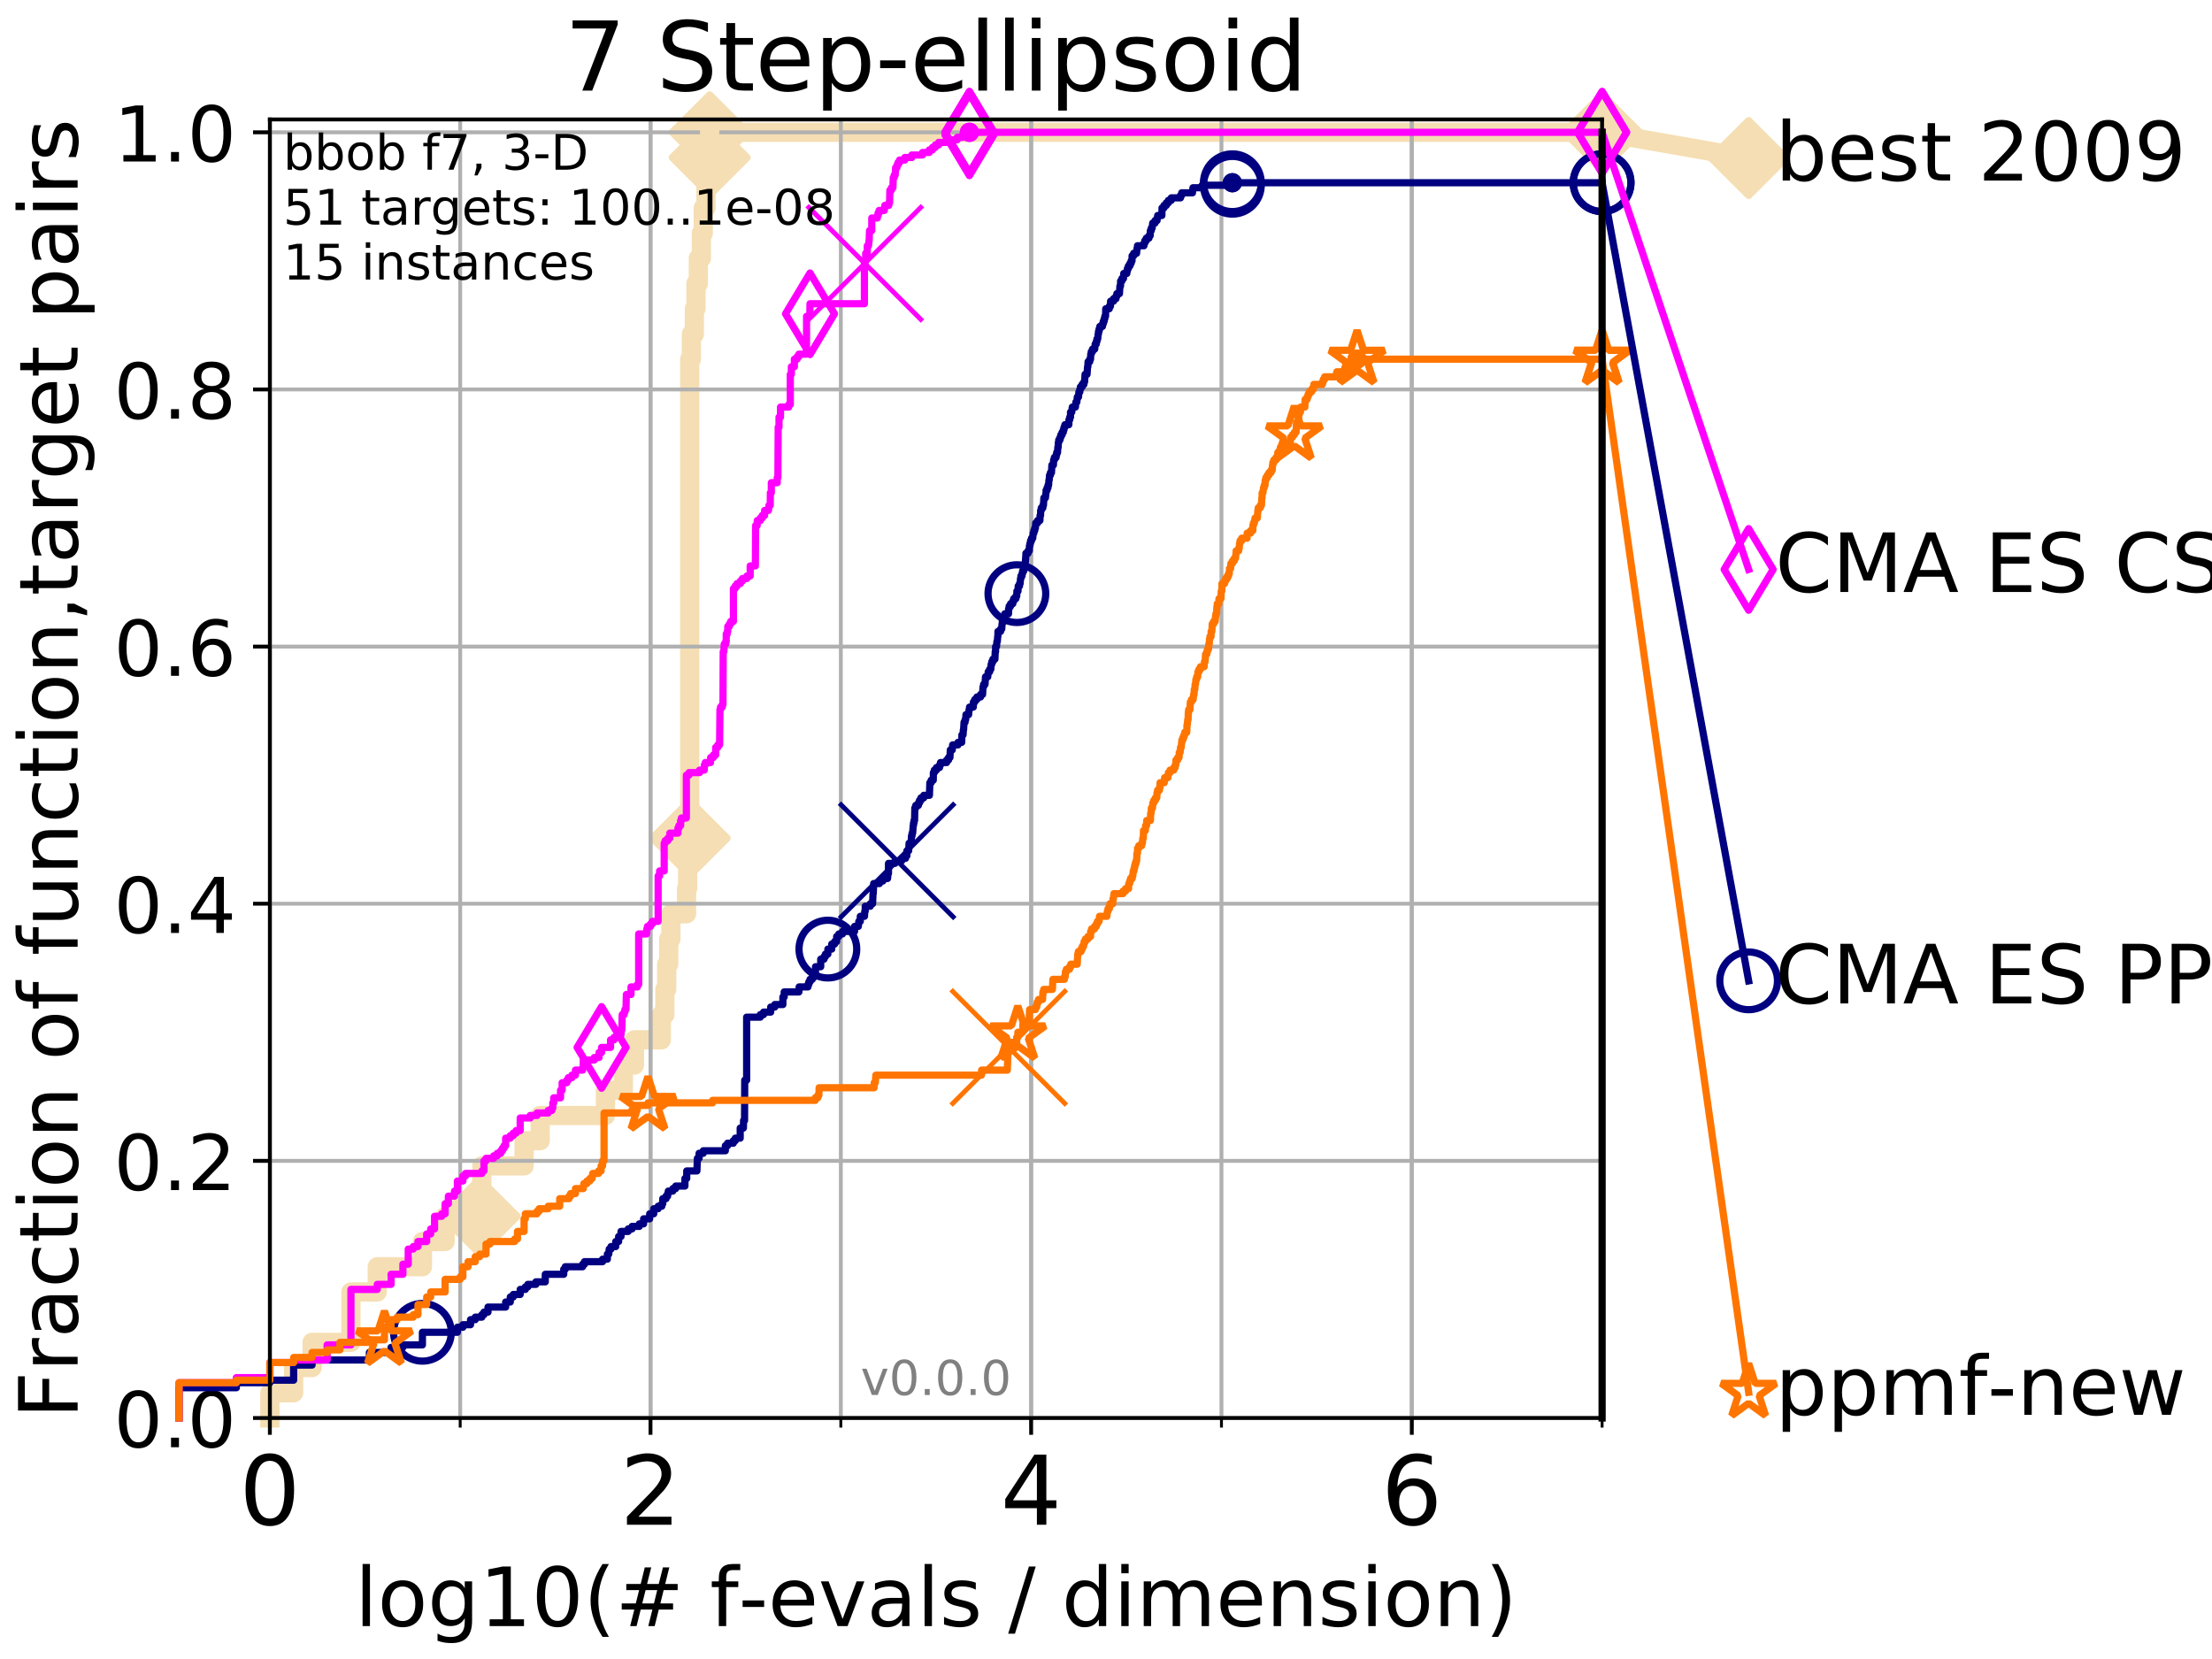 <?xml version="1.0" encoding="utf-8" standalone="no"?>
<!DOCTYPE svg PUBLIC "-//W3C//DTD SVG 1.1//EN"
  "http://www.w3.org/Graphics/SVG/1.1/DTD/svg11.dtd">
<!-- Created with matplotlib (http://matplotlib.org/) -->
<svg height="345pt" version="1.1" viewBox="0 0 460 345" width="460pt" xmlns="http://www.w3.org/2000/svg" xmlns:xlink="http://www.w3.org/1999/xlink">
 <defs>
  <style type="text/css">
*{stroke-linecap:butt;stroke-linejoin:round;}
  </style>
 </defs>
 <g id="figure_1">
  <g id="patch_1">
   <path d="M 0 345.6 
L 460.8 345.6 
L 460.8 0 
L 0 0 
z
" style="fill:#ffffff;"/>
  </g>
  <g id="axes_1">
   <g id="patch_2">
    <path d="M 56.12 294.88 
L 333.168 294.88 
L 333.168 24.84 
L 56.12 24.84 
z
" style="fill:#ffffff;"/>
   </g>
   <g id="line2d_1">
    <path d="M 56.12 294.88 
L 56.12 289.638 
L 61.065 289.638 
L 61.065 284.395 
L 64.9 284.395 
L 64.9 279.153 
L 72.979 279.153 
L 72.979 268.668 
L 78.453 268.668 
L 78.453 263.425 
L 87.847 263.425 
L 87.847 258.183 
L 92.564 258.183 
L 92.564 252.94 
L 99.761 252.94 
L 99.761 247.698 
L 100.208 247.698 
L 100.208 242.455 
L 108.988 242.455 
L 108.988 237.213 
L 112.341 237.213 
L 112.341 231.97 
L 125.913 231.97 
L 125.913 226.728 
L 129.63 226.728 
L 129.63 221.485 
L 131.935 221.485 
L 131.935 216.243 
L 137.529 216.243 
L 137.529 211 
L 138.267 211 
L 138.267 205.758 
L 138.648 205.758 
L 138.648 200.515 
L 139.066 200.515 
L 139.066 195.273 
L 139.52 195.273 
L 139.52 190.03 
L 142.773 190.03 
L 142.773 184.788 
L 142.993 184.788 
L 142.993 179.546 
L 143.355 179.546 
L 143.355 174.303 
L 143.427 174.303 
L 143.427 74.696 
L 143.78 74.696 
L 143.78 69.453 
L 144.397 69.453 
L 144.397 64.211 
L 144.731 64.211 
L 144.731 58.969 
L 145.22 58.969 
L 145.22 53.726 
L 145.851 53.726 
L 145.851 48.484 
L 146.249 48.484 
L 146.249 43.241 
L 146.814 43.241 
L 146.814 37.999 
L 147.248 37.999 
L 147.248 32.756 
L 147.587 32.756 
L 147.587 27.514 
L 333.168 27.514 
" style="fill:none;stroke:#f5deb3;stroke-linecap:square;stroke-width:4;"/>
   </g>
   <g id="line2d_2">
    <defs>
     <path d="M -0 7.778 
L 7.778 0 
L 0 -7.778 
L -7.778 -0 
z
" id="m7fb490eafb" style="stroke:#f5deb3;stroke-linejoin:miter;stroke-width:1.5;"/>
    </defs>
    <g>
     <use style="fill:#f5deb3;stroke:#f5deb3;stroke-linejoin:miter;stroke-width:1.5;" x="99.761" xlink:href="#m7fb490eafb" y="252.94"/>
     <use style="fill:#f5deb3;stroke:#f5deb3;stroke-linejoin:miter;stroke-width:1.5;" x="143.427" xlink:href="#m7fb490eafb" y="174.303"/>
     <use style="fill:#f5deb3;stroke:#f5deb3;stroke-linejoin:miter;stroke-width:1.5;" x="147.587" xlink:href="#m7fb490eafb" y="32.756"/>
     <use style="fill:#f5deb3;stroke:#f5deb3;stroke-linejoin:miter;stroke-width:1.5;" x="147.587" xlink:href="#m7fb490eafb" y="27.514"/>
     <use style="fill:#f5deb3;stroke:#f5deb3;stroke-linejoin:miter;stroke-width:1.5;" x="333.168" xlink:href="#m7fb490eafb" y="27.514"/>
    </g>
   </g>
   <g id="line2d_3">
    <path style="fill:none;stroke:#f5deb3;stroke-linecap:square;stroke-width:4;"/>
    <g/>
   </g>
   <g id="line2d_4">
    <path d="M 333.168 27.514 
L 363.643 32.861 
" style="fill:none;stroke:#f5deb3;stroke-linecap:square;stroke-width:4;"/>
    <g>
     <use style="fill:#f5deb3;stroke:#f5deb3;stroke-linejoin:miter;stroke-width:1.5;" x="333.168" xlink:href="#m7fb490eafb" y="27.514"/>
     <use style="fill:#f5deb3;stroke:#f5deb3;stroke-linejoin:miter;stroke-width:1.5;" x="363.643" xlink:href="#m7fb490eafb" y="32.861"/>
    </g>
   </g>
   <g id="matplotlib.axis_1">
    <g id="xtick_1">
     <g id="line2d_5">
      <path clip-path="url(#p06a4c2a42c)" d="M 56.12 294.88 
L 56.12 24.84 
" style="fill:none;stroke:#b0b0b0;stroke-linecap:square;stroke-width:0.8;"/>
     </g>
     <g id="line2d_6">
      <defs>
       <path d="M 0 0 
L 0 3.5 
" id="m4e7f619f78" style="stroke:#000000;stroke-width:0.8;"/>
      </defs>
      <g>
       <use style="stroke:#000000;stroke-width:0.8;" x="56.12" xlink:href="#m4e7f619f78" y="294.88"/>
      </g>
     </g>
     <g id="text_1">
      <!-- 0 -->
      <defs>
       <path d="M 31.781 66.406 
Q 24.172 66.406 20.328 58.906 
Q 16.5 51.422 16.5 36.375 
Q 16.5 21.391 20.328 13.891 
Q 24.172 6.391 31.781 6.391 
Q 39.453 6.391 43.281 13.891 
Q 47.125 21.391 47.125 36.375 
Q 47.125 51.422 43.281 58.906 
Q 39.453 66.406 31.781 66.406 
z
M 31.781 74.219 
Q 44.047 74.219 50.516 64.516 
Q 56.984 54.828 56.984 36.375 
Q 56.984 17.969 50.516 8.266 
Q 44.047 -1.422 31.781 -1.422 
Q 19.531 -1.422 13.062 8.266 
Q 6.594 17.969 6.594 36.375 
Q 6.594 54.828 13.062 64.516 
Q 19.531 74.219 31.781 74.219 
z
" id="DejaVuSans-30"/>
      </defs>
      <g transform="translate(49.758 317.077)scale(0.2 -0.2)">
       <use xlink:href="#DejaVuSans-30"/>
      </g>
     </g>
    </g>
    <g id="xtick_2">
     <g id="line2d_7">
      <path clip-path="url(#p06a4c2a42c)" d="M 135.277 294.88 
L 135.277 24.84 
" style="fill:none;stroke:#b0b0b0;stroke-linecap:square;stroke-width:0.8;"/>
     </g>
     <g id="line2d_8">
      <g>
       <use style="stroke:#000000;stroke-width:0.8;" x="135.277" xlink:href="#m4e7f619f78" y="294.88"/>
      </g>
     </g>
     <g id="text_2">
      <!-- 2 -->
      <defs>
       <path d="M 19.188 8.297 
L 53.609 8.297 
L 53.609 0 
L 7.328 0 
L 7.328 8.297 
Q 12.938 14.109 22.625 23.891 
Q 32.328 33.688 34.812 36.531 
Q 39.547 41.844 41.422 45.531 
Q 43.312 49.219 43.312 52.781 
Q 43.312 58.594 39.234 62.25 
Q 35.156 65.922 28.609 65.922 
Q 23.969 65.922 18.812 64.312 
Q 13.672 62.703 7.812 59.422 
L 7.812 69.391 
Q 13.766 71.781 18.938 73 
Q 24.125 74.219 28.422 74.219 
Q 39.75 74.219 46.484 68.547 
Q 53.219 62.891 53.219 53.422 
Q 53.219 48.922 51.531 44.891 
Q 49.859 40.875 45.406 35.406 
Q 44.188 33.984 37.641 27.219 
Q 31.109 20.453 19.188 8.297 
z
" id="DejaVuSans-32"/>
      </defs>
      <g transform="translate(128.914 317.077)scale(0.2 -0.2)">
       <use xlink:href="#DejaVuSans-32"/>
      </g>
     </g>
    </g>
    <g id="xtick_3">
     <g id="line2d_9">
      <path clip-path="url(#p06a4c2a42c)" d="M 214.433 294.88 
L 214.433 24.84 
" style="fill:none;stroke:#b0b0b0;stroke-linecap:square;stroke-width:0.8;"/>
     </g>
     <g id="line2d_10">
      <g>
       <use style="stroke:#000000;stroke-width:0.8;" x="214.433" xlink:href="#m4e7f619f78" y="294.88"/>
      </g>
     </g>
     <g id="text_3">
      <!-- 4 -->
      <defs>
       <path d="M 37.797 64.312 
L 12.891 25.391 
L 37.797 25.391 
z
M 35.203 72.906 
L 47.609 72.906 
L 47.609 25.391 
L 58.016 25.391 
L 58.016 17.188 
L 47.609 17.188 
L 47.609 0 
L 37.797 0 
L 37.797 17.188 
L 4.891 17.188 
L 4.891 26.703 
z
" id="DejaVuSans-34"/>
      </defs>
      <g transform="translate(208.071 317.077)scale(0.2 -0.2)">
       <use xlink:href="#DejaVuSans-34"/>
      </g>
     </g>
    </g>
    <g id="xtick_4">
     <g id="line2d_11">
      <path clip-path="url(#p06a4c2a42c)" d="M 293.59 294.88 
L 293.59 24.84 
" style="fill:none;stroke:#b0b0b0;stroke-linecap:square;stroke-width:0.8;"/>
     </g>
     <g id="line2d_12">
      <g>
       <use style="stroke:#000000;stroke-width:0.8;" x="293.59" xlink:href="#m4e7f619f78" y="294.88"/>
      </g>
     </g>
     <g id="text_4">
      <!-- 6 -->
      <defs>
       <path d="M 33.016 40.375 
Q 26.375 40.375 22.484 35.828 
Q 18.609 31.297 18.609 23.391 
Q 18.609 15.531 22.484 10.953 
Q 26.375 6.391 33.016 6.391 
Q 39.656 6.391 43.531 10.953 
Q 47.406 15.531 47.406 23.391 
Q 47.406 31.297 43.531 35.828 
Q 39.656 40.375 33.016 40.375 
z
M 52.594 71.297 
L 52.594 62.312 
Q 48.875 64.062 45.094 64.984 
Q 41.312 65.922 37.594 65.922 
Q 27.828 65.922 22.672 59.328 
Q 17.531 52.734 16.797 39.406 
Q 19.672 43.656 24.016 45.922 
Q 28.375 48.188 33.594 48.188 
Q 44.578 48.188 50.953 41.516 
Q 57.328 34.859 57.328 23.391 
Q 57.328 12.156 50.688 5.359 
Q 44.047 -1.422 33.016 -1.422 
Q 20.359 -1.422 13.672 8.266 
Q 6.984 17.969 6.984 36.375 
Q 6.984 53.656 15.188 63.938 
Q 23.391 74.219 37.203 74.219 
Q 40.922 74.219 44.703 73.484 
Q 48.484 72.75 52.594 71.297 
z
" id="DejaVuSans-36"/>
      </defs>
      <g transform="translate(287.227 317.077)scale(0.2 -0.2)">
       <use xlink:href="#DejaVuSans-36"/>
      </g>
     </g>
    </g>
    <g id="xtick_5">
     <g id="line2d_13">
      <path clip-path="url(#p06a4c2a42c)" d="M 56.12 294.88 
L 56.12 24.84 
" style="fill:none;stroke:#b0b0b0;stroke-linecap:square;stroke-width:0.8;"/>
     </g>
     <g id="line2d_14">
      <defs>
       <path d="M 0 0 
L 0 2 
" id="m3216aa65af" style="stroke:#000000;stroke-width:0.6;"/>
      </defs>
      <g>
       <use style="stroke:#000000;stroke-width:0.6;" x="56.12" xlink:href="#m3216aa65af" y="294.88"/>
      </g>
     </g>
    </g>
    <g id="xtick_6">
     <g id="line2d_15">
      <path clip-path="url(#p06a4c2a42c)" d="M 95.698 294.88 
L 95.698 24.84 
" style="fill:none;stroke:#b0b0b0;stroke-linecap:square;stroke-width:0.8;"/>
     </g>
     <g id="line2d_16">
      <g>
       <use style="stroke:#000000;stroke-width:0.6;" x="95.698" xlink:href="#m3216aa65af" y="294.88"/>
      </g>
     </g>
    </g>
    <g id="xtick_7">
     <g id="line2d_17">
      <path clip-path="url(#p06a4c2a42c)" d="M 135.277 294.88 
L 135.277 24.84 
" style="fill:none;stroke:#b0b0b0;stroke-linecap:square;stroke-width:0.8;"/>
     </g>
     <g id="line2d_18">
      <g>
       <use style="stroke:#000000;stroke-width:0.6;" x="135.277" xlink:href="#m3216aa65af" y="294.88"/>
      </g>
     </g>
    </g>
    <g id="xtick_8">
     <g id="line2d_19">
      <path clip-path="url(#p06a4c2a42c)" d="M 174.855 294.88 
L 174.855 24.84 
" style="fill:none;stroke:#b0b0b0;stroke-linecap:square;stroke-width:0.8;"/>
     </g>
     <g id="line2d_20">
      <g>
       <use style="stroke:#000000;stroke-width:0.6;" x="174.855" xlink:href="#m3216aa65af" y="294.88"/>
      </g>
     </g>
    </g>
    <g id="xtick_9">
     <g id="line2d_21">
      <path clip-path="url(#p06a4c2a42c)" d="M 214.433 294.88 
L 214.433 24.84 
" style="fill:none;stroke:#b0b0b0;stroke-linecap:square;stroke-width:0.8;"/>
     </g>
     <g id="line2d_22">
      <g>
       <use style="stroke:#000000;stroke-width:0.6;" x="214.433" xlink:href="#m3216aa65af" y="294.88"/>
      </g>
     </g>
    </g>
    <g id="xtick_10">
     <g id="line2d_23">
      <path clip-path="url(#p06a4c2a42c)" d="M 254.011 294.88 
L 254.011 24.84 
" style="fill:none;stroke:#b0b0b0;stroke-linecap:square;stroke-width:0.8;"/>
     </g>
     <g id="line2d_24">
      <g>
       <use style="stroke:#000000;stroke-width:0.6;" x="254.011" xlink:href="#m3216aa65af" y="294.88"/>
      </g>
     </g>
    </g>
    <g id="xtick_11">
     <g id="line2d_25">
      <path clip-path="url(#p06a4c2a42c)" d="M 293.59 294.88 
L 293.59 24.84 
" style="fill:none;stroke:#b0b0b0;stroke-linecap:square;stroke-width:0.8;"/>
     </g>
     <g id="line2d_26">
      <g>
       <use style="stroke:#000000;stroke-width:0.6;" x="293.59" xlink:href="#m3216aa65af" y="294.88"/>
      </g>
     </g>
    </g>
    <g id="xtick_12">
     <g id="line2d_27">
      <path clip-path="url(#p06a4c2a42c)" d="M 333.168 294.88 
L 333.168 24.84 
" style="fill:none;stroke:#b0b0b0;stroke-linecap:square;stroke-width:0.8;"/>
     </g>
     <g id="line2d_28">
      <g>
       <use style="stroke:#000000;stroke-width:0.6;" x="333.168" xlink:href="#m3216aa65af" y="294.88"/>
      </g>
     </g>
    </g>
    <g id="text_5">
     <!-- log10(# f-evals / dimension) -->
     <defs>
      <path d="M 9.422 75.984 
L 18.406 75.984 
L 18.406 0 
L 9.422 0 
z
" id="DejaVuSans-6c"/>
      <path d="M 30.609 48.391 
Q 23.391 48.391 19.188 42.75 
Q 14.984 37.109 14.984 27.297 
Q 14.984 17.484 19.156 11.844 
Q 23.344 6.203 30.609 6.203 
Q 37.797 6.203 41.984 11.859 
Q 46.188 17.531 46.188 27.297 
Q 46.188 37.016 41.984 42.703 
Q 37.797 48.391 30.609 48.391 
z
M 30.609 56 
Q 42.328 56 49.016 48.375 
Q 55.719 40.766 55.719 27.297 
Q 55.719 13.875 49.016 6.219 
Q 42.328 -1.422 30.609 -1.422 
Q 18.844 -1.422 12.172 6.219 
Q 5.516 13.875 5.516 27.297 
Q 5.516 40.766 12.172 48.375 
Q 18.844 56 30.609 56 
z
" id="DejaVuSans-6f"/>
      <path d="M 45.406 27.984 
Q 45.406 37.75 41.375 43.109 
Q 37.359 48.484 30.078 48.484 
Q 22.859 48.484 18.828 43.109 
Q 14.797 37.75 14.797 27.984 
Q 14.797 18.266 18.828 12.891 
Q 22.859 7.516 30.078 7.516 
Q 37.359 7.516 41.375 12.891 
Q 45.406 18.266 45.406 27.984 
z
M 54.391 6.781 
Q 54.391 -7.172 48.188 -13.984 
Q 42 -20.797 29.203 -20.797 
Q 24.469 -20.797 20.266 -20.094 
Q 16.062 -19.391 12.109 -17.922 
L 12.109 -9.188 
Q 16.062 -11.328 19.922 -12.344 
Q 23.781 -13.375 27.781 -13.375 
Q 36.625 -13.375 41.016 -8.766 
Q 45.406 -4.156 45.406 5.172 
L 45.406 9.625 
Q 42.625 4.781 38.281 2.391 
Q 33.938 0 27.875 0 
Q 17.828 0 11.672 7.656 
Q 5.516 15.328 5.516 27.984 
Q 5.516 40.672 11.672 48.328 
Q 17.828 56 27.875 56 
Q 33.938 56 38.281 53.609 
Q 42.625 51.219 45.406 46.391 
L 45.406 54.688 
L 54.391 54.688 
z
" id="DejaVuSans-67"/>
      <path d="M 12.406 8.297 
L 28.516 8.297 
L 28.516 63.922 
L 10.984 60.406 
L 10.984 69.391 
L 28.422 72.906 
L 38.281 72.906 
L 38.281 8.297 
L 54.391 8.297 
L 54.391 0 
L 12.406 0 
z
" id="DejaVuSans-31"/>
      <path d="M 31 75.875 
Q 24.469 64.656 21.281 53.656 
Q 18.109 42.672 18.109 31.391 
Q 18.109 20.125 21.312 9.062 
Q 24.516 -2 31 -13.188 
L 23.188 -13.188 
Q 15.875 -1.703 12.234 9.375 
Q 8.594 20.453 8.594 31.391 
Q 8.594 42.281 12.203 53.312 
Q 15.828 64.359 23.188 75.875 
z
" id="DejaVuSans-28"/>
      <path d="M 51.125 44 
L 36.922 44 
L 32.812 27.688 
L 47.125 27.688 
z
M 43.797 71.781 
L 38.719 51.516 
L 52.984 51.516 
L 58.109 71.781 
L 65.922 71.781 
L 60.891 51.516 
L 76.125 51.516 
L 76.125 44 
L 58.984 44 
L 54.984 27.688 
L 70.516 27.688 
L 70.516 20.219 
L 53.078 20.219 
L 48 0 
L 40.188 0 
L 45.219 20.219 
L 30.906 20.219 
L 25.875 0 
L 18.016 0 
L 23.094 20.219 
L 7.719 20.219 
L 7.719 27.688 
L 24.906 27.688 
L 29 44 
L 13.281 44 
L 13.281 51.516 
L 30.906 51.516 
L 35.891 71.781 
z
" id="DejaVuSans-23"/>
      <path id="DejaVuSans-20"/>
      <path d="M 37.109 75.984 
L 37.109 68.5 
L 28.516 68.5 
Q 23.688 68.5 21.797 66.547 
Q 19.922 64.594 19.922 59.516 
L 19.922 54.688 
L 34.719 54.688 
L 34.719 47.703 
L 19.922 47.703 
L 19.922 0 
L 10.891 0 
L 10.891 47.703 
L 2.297 47.703 
L 2.297 54.688 
L 10.891 54.688 
L 10.891 58.5 
Q 10.891 67.625 15.141 71.797 
Q 19.391 75.984 28.609 75.984 
z
" id="DejaVuSans-66"/>
      <path d="M 4.891 31.391 
L 31.203 31.391 
L 31.203 23.391 
L 4.891 23.391 
z
" id="DejaVuSans-2d"/>
      <path d="M 56.203 29.594 
L 56.203 25.203 
L 14.891 25.203 
Q 15.484 15.922 20.484 11.062 
Q 25.484 6.203 34.422 6.203 
Q 39.594 6.203 44.453 7.469 
Q 49.312 8.734 54.109 11.281 
L 54.109 2.781 
Q 49.266 0.734 44.188 -0.344 
Q 39.109 -1.422 33.891 -1.422 
Q 20.797 -1.422 13.156 6.188 
Q 5.516 13.812 5.516 26.812 
Q 5.516 40.234 12.766 48.109 
Q 20.016 56 32.328 56 
Q 43.359 56 49.781 48.891 
Q 56.203 41.797 56.203 29.594 
z
M 47.219 32.234 
Q 47.125 39.594 43.094 43.984 
Q 39.062 48.391 32.422 48.391 
Q 24.906 48.391 20.391 44.141 
Q 15.875 39.891 15.188 32.172 
z
" id="DejaVuSans-65"/>
      <path d="M 2.984 54.688 
L 12.5 54.688 
L 29.594 8.797 
L 46.688 54.688 
L 56.203 54.688 
L 35.688 0 
L 23.484 0 
z
" id="DejaVuSans-76"/>
      <path d="M 34.281 27.484 
Q 23.391 27.484 19.188 25 
Q 14.984 22.516 14.984 16.5 
Q 14.984 11.719 18.141 8.906 
Q 21.297 6.109 26.703 6.109 
Q 34.188 6.109 38.703 11.406 
Q 43.219 16.703 43.219 25.484 
L 43.219 27.484 
z
M 52.203 31.203 
L 52.203 0 
L 43.219 0 
L 43.219 8.297 
Q 40.141 3.328 35.547 0.953 
Q 30.953 -1.422 24.312 -1.422 
Q 15.922 -1.422 10.953 3.297 
Q 6 8.016 6 15.922 
Q 6 25.141 12.172 29.828 
Q 18.359 34.516 30.609 34.516 
L 43.219 34.516 
L 43.219 35.406 
Q 43.219 41.609 39.141 45 
Q 35.062 48.391 27.688 48.391 
Q 23 48.391 18.547 47.266 
Q 14.109 46.141 10.016 43.891 
L 10.016 52.203 
Q 14.938 54.109 19.578 55.047 
Q 24.219 56 28.609 56 
Q 40.484 56 46.344 49.844 
Q 52.203 43.703 52.203 31.203 
z
" id="DejaVuSans-61"/>
      <path d="M 44.281 53.078 
L 44.281 44.578 
Q 40.484 46.531 36.375 47.5 
Q 32.281 48.484 27.875 48.484 
Q 21.188 48.484 17.844 46.438 
Q 14.5 44.391 14.5 40.281 
Q 14.5 37.156 16.891 35.375 
Q 19.281 33.594 26.516 31.984 
L 29.594 31.297 
Q 39.156 29.25 43.188 25.516 
Q 47.219 21.781 47.219 15.094 
Q 47.219 7.469 41.188 3.016 
Q 35.156 -1.422 24.609 -1.422 
Q 20.219 -1.422 15.453 -0.562 
Q 10.688 0.297 5.422 2 
L 5.422 11.281 
Q 10.406 8.688 15.234 7.391 
Q 20.062 6.109 24.812 6.109 
Q 31.156 6.109 34.562 8.281 
Q 37.984 10.453 37.984 14.406 
Q 37.984 18.062 35.516 20.016 
Q 33.062 21.969 24.703 23.781 
L 21.578 24.516 
Q 13.234 26.266 9.516 29.906 
Q 5.812 33.547 5.812 39.891 
Q 5.812 47.609 11.281 51.797 
Q 16.75 56 26.812 56 
Q 31.781 56 36.172 55.266 
Q 40.578 54.547 44.281 53.078 
z
" id="DejaVuSans-73"/>
      <path d="M 25.391 72.906 
L 33.688 72.906 
L 8.297 -9.281 
L 0 -9.281 
z
" id="DejaVuSans-2f"/>
      <path d="M 45.406 46.391 
L 45.406 75.984 
L 54.391 75.984 
L 54.391 0 
L 45.406 0 
L 45.406 8.203 
Q 42.578 3.328 38.25 0.953 
Q 33.938 -1.422 27.875 -1.422 
Q 17.969 -1.422 11.734 6.484 
Q 5.516 14.406 5.516 27.297 
Q 5.516 40.188 11.734 48.094 
Q 17.969 56 27.875 56 
Q 33.938 56 38.25 53.625 
Q 42.578 51.266 45.406 46.391 
z
M 14.797 27.297 
Q 14.797 17.391 18.875 11.75 
Q 22.953 6.109 30.078 6.109 
Q 37.203 6.109 41.297 11.75 
Q 45.406 17.391 45.406 27.297 
Q 45.406 37.203 41.297 42.844 
Q 37.203 48.484 30.078 48.484 
Q 22.953 48.484 18.875 42.844 
Q 14.797 37.203 14.797 27.297 
z
" id="DejaVuSans-64"/>
      <path d="M 9.422 54.688 
L 18.406 54.688 
L 18.406 0 
L 9.422 0 
z
M 9.422 75.984 
L 18.406 75.984 
L 18.406 64.594 
L 9.422 64.594 
z
" id="DejaVuSans-69"/>
      <path d="M 52 44.188 
Q 55.375 50.25 60.062 53.125 
Q 64.75 56 71.094 56 
Q 79.641 56 84.281 50.016 
Q 88.922 44.047 88.922 33.016 
L 88.922 0 
L 79.891 0 
L 79.891 32.719 
Q 79.891 40.578 77.094 44.375 
Q 74.312 48.188 68.609 48.188 
Q 61.625 48.188 57.562 43.547 
Q 53.516 38.922 53.516 30.906 
L 53.516 0 
L 44.484 0 
L 44.484 32.719 
Q 44.484 40.625 41.703 44.406 
Q 38.922 48.188 33.109 48.188 
Q 26.219 48.188 22.156 43.531 
Q 18.109 38.875 18.109 30.906 
L 18.109 0 
L 9.078 0 
L 9.078 54.688 
L 18.109 54.688 
L 18.109 46.188 
Q 21.188 51.219 25.484 53.609 
Q 29.781 56 35.688 56 
Q 41.656 56 45.828 52.969 
Q 50 49.953 52 44.188 
z
" id="DejaVuSans-6d"/>
      <path d="M 54.891 33.016 
L 54.891 0 
L 45.906 0 
L 45.906 32.719 
Q 45.906 40.484 42.875 44.328 
Q 39.844 48.188 33.797 48.188 
Q 26.516 48.188 22.312 43.547 
Q 18.109 38.922 18.109 30.906 
L 18.109 0 
L 9.078 0 
L 9.078 54.688 
L 18.109 54.688 
L 18.109 46.188 
Q 21.344 51.125 25.703 53.562 
Q 30.078 56 35.797 56 
Q 45.219 56 50.047 50.172 
Q 54.891 44.344 54.891 33.016 
z
" id="DejaVuSans-6e"/>
      <path d="M 8.016 75.875 
L 15.828 75.875 
Q 23.141 64.359 26.781 53.312 
Q 30.422 42.281 30.422 31.391 
Q 30.422 20.453 26.781 9.375 
Q 23.141 -1.703 15.828 -13.188 
L 8.016 -13.188 
Q 14.5 -2 17.703 9.062 
Q 20.906 20.125 20.906 31.391 
Q 20.906 42.672 17.703 53.656 
Q 14.5 64.656 8.016 75.875 
z
" id="DejaVuSans-29"/>
     </defs>
     <g transform="translate(73.803 338.154)scale(0.17 -0.17)">
      <use xlink:href="#DejaVuSans-6c"/>
      <use x="27.783" xlink:href="#DejaVuSans-6f"/>
      <use x="88.965" xlink:href="#DejaVuSans-67"/>
      <use x="152.441" xlink:href="#DejaVuSans-31"/>
      <use x="216.064" xlink:href="#DejaVuSans-30"/>
      <use x="279.688" xlink:href="#DejaVuSans-28"/>
      <use x="318.701" xlink:href="#DejaVuSans-23"/>
      <use x="402.49" xlink:href="#DejaVuSans-20"/>
      <use x="434.277" xlink:href="#DejaVuSans-66"/>
      <use x="469.404" xlink:href="#DejaVuSans-2d"/>
      <use x="505.488" xlink:href="#DejaVuSans-65"/>
      <use x="567.012" xlink:href="#DejaVuSans-76"/>
      <use x="626.191" xlink:href="#DejaVuSans-61"/>
      <use x="687.471" xlink:href="#DejaVuSans-6c"/>
      <use x="715.254" xlink:href="#DejaVuSans-73"/>
      <use x="767.354" xlink:href="#DejaVuSans-20"/>
      <use x="799.141" xlink:href="#DejaVuSans-2f"/>
      <use x="832.832" xlink:href="#DejaVuSans-20"/>
      <use x="864.619" xlink:href="#DejaVuSans-64"/>
      <use x="928.096" xlink:href="#DejaVuSans-69"/>
      <use x="955.879" xlink:href="#DejaVuSans-6d"/>
      <use x="1053.291" xlink:href="#DejaVuSans-65"/>
      <use x="1114.814" xlink:href="#DejaVuSans-6e"/>
      <use x="1178.193" xlink:href="#DejaVuSans-73"/>
      <use x="1230.293" xlink:href="#DejaVuSans-69"/>
      <use x="1258.076" xlink:href="#DejaVuSans-6f"/>
      <use x="1319.258" xlink:href="#DejaVuSans-6e"/>
      <use x="1382.637" xlink:href="#DejaVuSans-29"/>
     </g>
    </g>
   </g>
   <g id="matplotlib.axis_2">
    <g id="ytick_1">
     <g id="line2d_29">
      <path clip-path="url(#p06a4c2a42c)" d="M 56.12 294.88 
L 333.168 294.88 
" style="fill:none;stroke:#b0b0b0;stroke-linecap:square;stroke-width:0.8;"/>
     </g>
     <g id="line2d_30">
      <defs>
       <path d="M 0 0 
L -3.5 0 
" id="m2062a03156" style="stroke:#000000;stroke-width:0.8;"/>
      </defs>
      <g>
       <use style="stroke:#000000;stroke-width:0.8;" x="56.12" xlink:href="#m2062a03156" y="294.88"/>
      </g>
     </g>
     <g id="text_6">
      <!-- 0.0 -->
      <defs>
       <path d="M 10.688 12.406 
L 21 12.406 
L 21 0 
L 10.688 0 
z
" id="DejaVuSans-2e"/>
      </defs>
      <g transform="translate(23.675 300.959)scale(0.16 -0.16)">
       <use xlink:href="#DejaVuSans-30"/>
       <use x="63.623" xlink:href="#DejaVuSans-2e"/>
       <use x="95.41" xlink:href="#DejaVuSans-30"/>
      </g>
     </g>
    </g>
    <g id="ytick_2">
     <g id="line2d_31">
      <path clip-path="url(#p06a4c2a42c)" d="M 56.12 241.407 
L 333.168 241.407 
" style="fill:none;stroke:#b0b0b0;stroke-linecap:square;stroke-width:0.8;"/>
     </g>
     <g id="line2d_32">
      <g>
       <use style="stroke:#000000;stroke-width:0.8;" x="56.12" xlink:href="#m2062a03156" y="241.407"/>
      </g>
     </g>
     <g id="text_7">
      <!-- 0.2 -->
      <g transform="translate(23.675 247.485)scale(0.16 -0.16)">
       <use xlink:href="#DejaVuSans-30"/>
       <use x="63.623" xlink:href="#DejaVuSans-2e"/>
       <use x="95.41" xlink:href="#DejaVuSans-32"/>
      </g>
     </g>
    </g>
    <g id="ytick_3">
     <g id="line2d_33">
      <path clip-path="url(#p06a4c2a42c)" d="M 56.12 187.933 
L 333.168 187.933 
" style="fill:none;stroke:#b0b0b0;stroke-linecap:square;stroke-width:0.8;"/>
     </g>
     <g id="line2d_34">
      <g>
       <use style="stroke:#000000;stroke-width:0.8;" x="56.12" xlink:href="#m2062a03156" y="187.933"/>
      </g>
     </g>
     <g id="text_8">
      <!-- 0.4 -->
      <g transform="translate(23.675 194.012)scale(0.16 -0.16)">
       <use xlink:href="#DejaVuSans-30"/>
       <use x="63.623" xlink:href="#DejaVuSans-2e"/>
       <use x="95.41" xlink:href="#DejaVuSans-34"/>
      </g>
     </g>
    </g>
    <g id="ytick_4">
     <g id="line2d_35">
      <path clip-path="url(#p06a4c2a42c)" d="M 56.12 134.46 
L 333.168 134.46 
" style="fill:none;stroke:#b0b0b0;stroke-linecap:square;stroke-width:0.8;"/>
     </g>
     <g id="line2d_36">
      <g>
       <use style="stroke:#000000;stroke-width:0.8;" x="56.12" xlink:href="#m2062a03156" y="134.46"/>
      </g>
     </g>
     <g id="text_9">
      <!-- 0.6 -->
      <g transform="translate(23.675 140.539)scale(0.16 -0.16)">
       <use xlink:href="#DejaVuSans-30"/>
       <use x="63.623" xlink:href="#DejaVuSans-2e"/>
       <use x="95.41" xlink:href="#DejaVuSans-36"/>
      </g>
     </g>
    </g>
    <g id="ytick_5">
     <g id="line2d_37">
      <path clip-path="url(#p06a4c2a42c)" d="M 56.12 80.987 
L 333.168 80.987 
" style="fill:none;stroke:#b0b0b0;stroke-linecap:square;stroke-width:0.8;"/>
     </g>
     <g id="line2d_38">
      <g>
       <use style="stroke:#000000;stroke-width:0.8;" x="56.12" xlink:href="#m2062a03156" y="80.987"/>
      </g>
     </g>
     <g id="text_10">
      <!-- 0.8 -->
      <defs>
       <path d="M 31.781 34.625 
Q 24.75 34.625 20.719 30.859 
Q 16.703 27.094 16.703 20.516 
Q 16.703 13.922 20.719 10.156 
Q 24.75 6.391 31.781 6.391 
Q 38.812 6.391 42.859 10.172 
Q 46.922 13.969 46.922 20.516 
Q 46.922 27.094 42.891 30.859 
Q 38.875 34.625 31.781 34.625 
z
M 21.922 38.812 
Q 15.578 40.375 12.031 44.719 
Q 8.5 49.078 8.5 55.328 
Q 8.5 64.062 14.719 69.141 
Q 20.953 74.219 31.781 74.219 
Q 42.672 74.219 48.875 69.141 
Q 55.078 64.062 55.078 55.328 
Q 55.078 49.078 51.531 44.719 
Q 48 40.375 41.703 38.812 
Q 48.828 37.156 52.797 32.312 
Q 56.781 27.484 56.781 20.516 
Q 56.781 9.906 50.312 4.234 
Q 43.844 -1.422 31.781 -1.422 
Q 19.734 -1.422 13.25 4.234 
Q 6.781 9.906 6.781 20.516 
Q 6.781 27.484 10.781 32.312 
Q 14.797 37.156 21.922 38.812 
z
M 18.312 54.391 
Q 18.312 48.734 21.844 45.562 
Q 25.391 42.391 31.781 42.391 
Q 38.141 42.391 41.719 45.562 
Q 45.312 48.734 45.312 54.391 
Q 45.312 60.062 41.719 63.234 
Q 38.141 66.406 31.781 66.406 
Q 25.391 66.406 21.844 63.234 
Q 18.312 60.062 18.312 54.391 
z
" id="DejaVuSans-38"/>
      </defs>
      <g transform="translate(23.675 87.066)scale(0.16 -0.16)">
       <use xlink:href="#DejaVuSans-30"/>
       <use x="63.623" xlink:href="#DejaVuSans-2e"/>
       <use x="95.41" xlink:href="#DejaVuSans-38"/>
      </g>
     </g>
    </g>
    <g id="ytick_6">
     <g id="line2d_39">
      <path clip-path="url(#p06a4c2a42c)" d="M 56.12 27.514 
L 333.168 27.514 
" style="fill:none;stroke:#b0b0b0;stroke-linecap:square;stroke-width:0.8;"/>
     </g>
     <g id="line2d_40">
      <g>
       <use style="stroke:#000000;stroke-width:0.8;" x="56.12" xlink:href="#m2062a03156" y="27.514"/>
      </g>
     </g>
     <g id="text_11">
      <!-- 1.0 -->
      <g transform="translate(23.675 33.592)scale(0.16 -0.16)">
       <use xlink:href="#DejaVuSans-31"/>
       <use x="63.623" xlink:href="#DejaVuSans-2e"/>
       <use x="95.41" xlink:href="#DejaVuSans-30"/>
      </g>
     </g>
    </g>
    <g id="text_12">
     <!-- Fraction of function,target pairs -->
     <defs>
      <path d="M 9.812 72.906 
L 51.703 72.906 
L 51.703 64.594 
L 19.672 64.594 
L 19.672 43.109 
L 48.578 43.109 
L 48.578 34.812 
L 19.672 34.812 
L 19.672 0 
L 9.812 0 
z
" id="DejaVuSans-46"/>
      <path d="M 41.109 46.297 
Q 39.594 47.172 37.812 47.578 
Q 36.031 48 33.891 48 
Q 26.266 48 22.188 43.047 
Q 18.109 38.094 18.109 28.812 
L 18.109 0 
L 9.078 0 
L 9.078 54.688 
L 18.109 54.688 
L 18.109 46.188 
Q 20.953 51.172 25.484 53.578 
Q 30.031 56 36.531 56 
Q 37.453 56 38.578 55.875 
Q 39.703 55.766 41.062 55.516 
z
" id="DejaVuSans-72"/>
      <path d="M 48.781 52.594 
L 48.781 44.188 
Q 44.969 46.297 41.141 47.344 
Q 37.312 48.391 33.406 48.391 
Q 24.656 48.391 19.812 42.844 
Q 14.984 37.312 14.984 27.297 
Q 14.984 17.281 19.812 11.734 
Q 24.656 6.203 33.406 6.203 
Q 37.312 6.203 41.141 7.25 
Q 44.969 8.297 48.781 10.406 
L 48.781 2.094 
Q 45.016 0.344 40.984 -0.531 
Q 36.969 -1.422 32.422 -1.422 
Q 20.062 -1.422 12.781 6.344 
Q 5.516 14.109 5.516 27.297 
Q 5.516 40.672 12.859 48.328 
Q 20.219 56 33.016 56 
Q 37.156 56 41.109 55.141 
Q 45.062 54.297 48.781 52.594 
z
" id="DejaVuSans-63"/>
      <path d="M 18.312 70.219 
L 18.312 54.688 
L 36.812 54.688 
L 36.812 47.703 
L 18.312 47.703 
L 18.312 18.016 
Q 18.312 11.328 20.141 9.422 
Q 21.969 7.516 27.594 7.516 
L 36.812 7.516 
L 36.812 0 
L 27.594 0 
Q 17.188 0 13.234 3.875 
Q 9.281 7.766 9.281 18.016 
L 9.281 47.703 
L 2.688 47.703 
L 2.688 54.688 
L 9.281 54.688 
L 9.281 70.219 
z
" id="DejaVuSans-74"/>
      <path d="M 8.5 21.578 
L 8.5 54.688 
L 17.484 54.688 
L 17.484 21.922 
Q 17.484 14.156 20.5 10.266 
Q 23.531 6.391 29.594 6.391 
Q 36.859 6.391 41.078 11.031 
Q 45.312 15.672 45.312 23.688 
L 45.312 54.688 
L 54.297 54.688 
L 54.297 0 
L 45.312 0 
L 45.312 8.406 
Q 42.047 3.422 37.719 1 
Q 33.406 -1.422 27.688 -1.422 
Q 18.266 -1.422 13.375 4.438 
Q 8.5 10.297 8.5 21.578 
z
M 31.109 56 
z
" id="DejaVuSans-75"/>
      <path d="M 11.719 12.406 
L 22.016 12.406 
L 22.016 4 
L 14.016 -11.625 
L 7.719 -11.625 
L 11.719 4 
z
" id="DejaVuSans-2c"/>
      <path d="M 18.109 8.203 
L 18.109 -20.797 
L 9.078 -20.797 
L 9.078 54.688 
L 18.109 54.688 
L 18.109 46.391 
Q 20.953 51.266 25.266 53.625 
Q 29.594 56 35.594 56 
Q 45.562 56 51.781 48.094 
Q 58.016 40.188 58.016 27.297 
Q 58.016 14.406 51.781 6.484 
Q 45.562 -1.422 35.594 -1.422 
Q 29.594 -1.422 25.266 0.953 
Q 20.953 3.328 18.109 8.203 
z
M 48.688 27.297 
Q 48.688 37.203 44.609 42.844 
Q 40.531 48.484 33.406 48.484 
Q 26.266 48.484 22.188 42.844 
Q 18.109 37.203 18.109 27.297 
Q 18.109 17.391 22.188 11.75 
Q 26.266 6.109 33.406 6.109 
Q 40.531 6.109 44.609 11.75 
Q 48.688 17.391 48.688 27.297 
z
" id="DejaVuSans-70"/>
     </defs>
     <g transform="translate(16.14 294.999)rotate(-90)scale(0.17 -0.17)">
      <use xlink:href="#DejaVuSans-46"/>
      <use x="57.41" xlink:href="#DejaVuSans-72"/>
      <use x="98.523" xlink:href="#DejaVuSans-61"/>
      <use x="159.803" xlink:href="#DejaVuSans-63"/>
      <use x="214.783" xlink:href="#DejaVuSans-74"/>
      <use x="253.992" xlink:href="#DejaVuSans-69"/>
      <use x="281.775" xlink:href="#DejaVuSans-6f"/>
      <use x="342.957" xlink:href="#DejaVuSans-6e"/>
      <use x="406.336" xlink:href="#DejaVuSans-20"/>
      <use x="438.123" xlink:href="#DejaVuSans-6f"/>
      <use x="499.305" xlink:href="#DejaVuSans-66"/>
      <use x="534.51" xlink:href="#DejaVuSans-20"/>
      <use x="566.297" xlink:href="#DejaVuSans-66"/>
      <use x="601.502" xlink:href="#DejaVuSans-75"/>
      <use x="664.881" xlink:href="#DejaVuSans-6e"/>
      <use x="728.26" xlink:href="#DejaVuSans-63"/>
      <use x="783.24" xlink:href="#DejaVuSans-74"/>
      <use x="822.449" xlink:href="#DejaVuSans-69"/>
      <use x="850.232" xlink:href="#DejaVuSans-6f"/>
      <use x="911.414" xlink:href="#DejaVuSans-6e"/>
      <use x="974.793" xlink:href="#DejaVuSans-2c"/>
      <use x="1006.58" xlink:href="#DejaVuSans-74"/>
      <use x="1045.789" xlink:href="#DejaVuSans-61"/>
      <use x="1107.068" xlink:href="#DejaVuSans-72"/>
      <use x="1148.166" xlink:href="#DejaVuSans-67"/>
      <use x="1211.643" xlink:href="#DejaVuSans-65"/>
      <use x="1273.166" xlink:href="#DejaVuSans-74"/>
      <use x="1312.375" xlink:href="#DejaVuSans-20"/>
      <use x="1344.162" xlink:href="#DejaVuSans-70"/>
      <use x="1407.639" xlink:href="#DejaVuSans-61"/>
      <use x="1468.918" xlink:href="#DejaVuSans-69"/>
      <use x="1496.701" xlink:href="#DejaVuSans-72"/>
      <use x="1537.814" xlink:href="#DejaVuSans-73"/>
     </g>
    </g>
   </g>
   <g id="line2d_41">
    <defs>
     <path d="M 0 1.5 
C 0.398 1.5 0.779 1.342 1.061 1.061 
C 1.342 0.779 1.5 0.398 1.5 0 
C 1.5 -0.398 1.342 -0.779 1.061 -1.061 
C 0.779 -1.342 0.398 -1.5 0 -1.5 
C -0.398 -1.5 -0.779 -1.342 -1.061 -1.061 
C -1.342 -0.779 -1.5 -0.398 -1.5 0 
C -1.5 0.398 -1.342 0.779 -1.061 1.061 
C -0.779 1.342 -0.398 1.5 0 1.5 
z
" id="m48cb572026" style="stroke:#f5deb3;"/>
    </defs>
    <g>
     <use style="fill:#f5deb3;stroke:#f5deb3;" x="147.587" xlink:href="#m48cb572026" y="27.514"/>
     <use style="fill:#f5deb3;stroke:#f5deb3;" x="147.587" xlink:href="#m48cb572026" y="27.514"/>
    </g>
   </g>
   <g id="line2d_42">
    <defs>
     <path d="M 0 1.5 
C 0.398 1.5 0.779 1.342 1.061 1.061 
C 1.342 0.779 1.5 0.398 1.5 0 
C 1.5 -0.398 1.342 -0.779 1.061 -1.061 
C 0.779 -1.342 0.398 -1.5 0 -1.5 
C -0.398 -1.5 -0.779 -1.342 -1.061 -1.061 
C -1.342 -0.779 -1.5 -0.398 -1.5 0 
C -1.5 0.398 -1.342 0.779 -1.061 1.061 
C -0.779 1.342 -0.398 1.5 0 1.5 
z
" id="m4fdf4e1612" style="stroke:#000080;"/>
    </defs>
    <g>
     <use style="fill:#000080;stroke:#000080;" x="256.278" xlink:href="#m4fdf4e1612" y="37.999"/>
     <use style="fill:#000080;stroke:#000080;" x="256.278" xlink:href="#m4fdf4e1612" y="37.999"/>
    </g>
   </g>
   <g id="line2d_43">
    <path d="M 37.236 294.88 
L 37.236 288.589 
L 49.151 288.589 
L 49.151 287.541 
L 56.12 287.541 
L 56.12 287.016 
L 61.065 287.016 
L 61.065 283.871 
L 64.9 283.871 
L 64.9 282.822 
L 76.815 282.822 
L 76.815 281.25 
L 81.324 281.25 
L 81.324 280.201 
L 83.784 280.201 
L 83.784 279.677 
L 87.847 279.677 
L 87.847 277.056 
L 95.116 277.056 
L 95.116 276.007 
L 96.262 276.007 
L 96.262 275.483 
L 97.85 275.483 
L 97.85 274.434 
L 98.832 274.434 
L 98.832 273.91 
L 100.208 273.91 
L 100.208 273.386 
L 100.643 273.386 
L 100.643 272.862 
L 101.482 272.862 
L 101.482 271.813 
L 105.153 271.813 
L 105.153 270.765 
L 106.117 270.765 
L 106.117 269.716 
L 106.731 269.716 
L 106.731 269.192 
L 108.176 269.192 
L 108.176 268.143 
L 109.251 268.143 
L 109.251 267.619 
L 109.764 267.619 
L 109.764 267.095 
L 111.448 267.095 
L 111.448 266.571 
L 113.396 266.571 
L 113.396 264.998 
L 117.232 264.998 
L 117.232 263.949 
L 117.556 263.949 
L 117.556 263.425 
L 121.165 263.425 
L 121.165 262.901 
L 121.551 262.901 
L 121.551 262.377 
L 125.31 262.377 
L 125.31 261.852 
L 126.304 261.852 
L 126.304 260.804 
L 126.591 260.804 
L 126.686 259.755 
L 127.06 259.755 
L 127.06 259.231 
L 128.047 259.231 
L 128.047 258.183 
L 128.648 258.183 
L 128.648 257.134 
L 129.146 257.134 
L 129.146 256.086 
L 130.635 256.086 
L 130.635 255.561 
L 131.441 255.561 
L 131.441 255.037 
L 132.949 255.037 
L 132.949 254.513 
L 133.843 254.513 
L 133.843 253.464 
L 135.104 253.464 
L 135.104 252.416 
L 135.951 252.416 
L 135.951 251.367 
L 136.863 251.367 
L 136.863 250.843 
L 137.629 250.843 
L 137.629 250.319 
L 137.828 250.319 
L 137.828 249.27 
L 138.506 249.27 
L 138.506 248.746 
L 138.835 248.746 
L 138.835 248.222 
L 138.974 248.222 
L 138.974 247.698 
L 139.918 247.698 
L 139.918 247.173 
L 140.52 247.173 
L 140.52 246.649 
L 142.436 246.649 
L 142.436 245.076 
L 142.81 245.076 
L 142.81 243.504 
L 144.928 243.504 
L 145.026 240.882 
L 145.38 240.882 
L 145.38 239.834 
L 146.249 239.834 
L 146.249 239.31 
L 150.842 239.31 
L 150.842 238.261 
L 151.299 238.261 
L 151.299 237.737 
L 152.497 237.737 
L 152.497 237.213 
L 152.913 237.213 
L 152.913 236.689 
L 153.929 236.689 
L 153.929 234.592 
L 154.594 234.592 
L 154.631 233.019 
L 154.834 233.019 
L 154.871 224.631 
L 155.27 224.631 
L 155.27 211.525 
L 158.102 211.525 
L 158.102 211 
L 158.787 211 
L 158.787 210.476 
L 160.268 210.476 
L 160.268 209.428 
L 161.117 209.428 
L 161.117 208.903 
L 162.803 208.903 
L 162.803 207.331 
L 163.078 207.331 
L 163.078 206.282 
L 166.141 206.282 
L 166.189 205.234 
L 168.022 205.234 
L 168.022 204.709 
L 168.201 204.709 
L 168.201 204.185 
L 168.452 204.185 
L 168.452 203.661 
L 168.919 203.661 
L 168.919 203.137 
L 169.398 203.137 
L 169.398 202.612 
L 169.586 202.612 
L 169.586 201.04 
L 170.672 201.04 
L 170.672 199.467 
L 171.36 199.467 
L 171.36 198.943 
L 171.652 198.943 
L 171.652 198.418 
L 172.162 198.418 
L 172.162 197.37 
L 172.967 197.37 
L 172.967 196.321 
L 173.57 196.321 
L 173.57 195.797 
L 173.991 195.797 
L 173.991 194.749 
L 174.437 194.749 
L 174.437 194.224 
L 175.195 194.224 
L 175.195 193.7 
L 177.71 193.7 
L 177.71 192.652 
L 178.497 192.652 
L 178.598 191.603 
L 178.904 191.603 
L 178.904 190.555 
L 179.774 190.555 
L 179.834 189.506 
L 179.928 189.506 
L 179.928 188.458 
L 180.983 188.458 
L 180.983 187.933 
L 181.461 187.933 
L 181.547 185.836 
L 181.594 185.836 
L 181.686 183.739 
L 182.891 183.739 
L 182.891 183.215 
L 183.601 183.215 
L 183.601 182.691 
L 184.572 182.691 
L 184.672 181.642 
L 184.766 181.642 
L 184.766 179.546 
L 186.121 179.546 
L 186.121 179.021 
L 187.517 179.021 
L 187.517 178.497 
L 188.313 178.497 
L 188.313 177.973 
L 188.594 177.973 
L 188.594 176.924 
L 188.961 176.924 
L 189.051 175.352 
L 189.473 175.352 
L 189.561 173.779 
L 189.672 173.779 
L 189.672 173.255 
L 189.793 173.255 
L 189.903 171.682 
L 189.96 171.682 
L 189.96 171.158 
L 190.074 171.158 
L 190.074 170.633 
L 190.192 170.633 
L 190.243 168.012 
L 190.441 168.012 
L 190.441 167.488 
L 190.985 167.488 
L 190.985 166.964 
L 191.217 166.964 
L 191.217 166.439 
L 191.52 166.439 
L 191.52 165.915 
L 192.105 165.915 
L 192.105 165.391 
L 193.278 165.391 
L 193.368 162.77 
L 193.647 162.77 
L 193.647 162.245 
L 194.079 162.245 
L 194.101 160.673 
L 194.302 160.673 
L 194.302 160.148 
L 194.735 160.148 
L 194.735 159.624 
L 195.377 159.624 
L 195.377 159.1 
L 195.579 159.1 
L 195.579 158.576 
L 196.856 158.576 
L 196.856 158.051 
L 197.252 158.051 
L 197.252 157.527 
L 197.547 157.527 
L 197.62 155.954 
L 198.035 155.954 
L 198.107 154.906 
L 199.225 154.906 
L 199.225 154.382 
L 199.99 154.382 
L 200.038 152.809 
L 200.275 152.809 
L 200.34 151.76 
L 200.387 151.76 
L 200.48 150.188 
L 200.693 150.188 
L 200.693 149.663 
L 200.817 149.663 
L 200.878 148.615 
L 201.426 148.615 
L 201.528 147.566 
L 201.616 147.566 
L 201.616 147.042 
L 202.409 147.042 
L 202.422 145.994 
L 202.71 145.994 
L 202.71 145.469 
L 203.156 145.469 
L 203.156 144.945 
L 203.907 144.945 
L 203.907 144.421 
L 204.331 144.421 
L 204.42 142.848 
L 204.542 142.848 
L 204.542 142.324 
L 204.843 142.324 
L 204.939 140.751 
L 205.41 140.751 
L 205.503 139.703 
L 205.803 139.703 
L 205.803 139.178 
L 206.046 139.178 
L 206.118 138.13 
L 206.25 138.13 
L 206.25 137.606 
L 206.482 137.606 
L 206.482 137.081 
L 206.901 137.081 
L 206.965 135.509 
L 207.039 135.509 
L 207.041 134.46 
L 207.23 134.46 
L 207.314 133.412 
L 207.395 133.412 
L 207.479 132.363 
L 207.517 132.363 
L 207.529 131.315 
L 208.077 131.315 
L 208.077 130.79 
L 208.322 130.79 
L 208.381 129.742 
L 208.441 129.742 
L 208.441 129.218 
L 208.787 129.218 
L 208.787 128.693 
L 208.931 128.693 
L 208.948 127.645 
L 209.725 127.645 
L 209.743 126.596 
L 209.851 126.596 
L 209.851 126.072 
L 210.154 126.072 
L 210.154 125.548 
L 210.616 125.548 
L 210.616 125.024 
L 210.803 125.024 
L 210.803 124.499 
L 211.257 124.499 
L 211.257 123.975 
L 211.438 123.975 
L 211.469 122.927 
L 211.706 122.927 
L 211.742 121.878 
L 212.016 121.878 
L 212.016 121.354 
L 212.142 121.354 
L 212.222 120.306 
L 212.306 120.306 
L 212.306 119.781 
L 212.538 119.781 
L 212.538 119.257 
L 212.654 119.257 
L 212.654 118.733 
L 212.904 118.733 
L 212.94 117.684 
L 213.089 117.684 
L 213.089 117.16 
L 213.215 117.16 
L 213.326 115.587 
L 213.342 115.587 
L 213.342 115.063 
L 213.79 115.063 
L 213.79 114.539 
L 214.051 114.539 
L 214.079 113.49 
L 214.191 113.49 
L 214.191 112.966 
L 214.309 112.966 
L 214.309 112.442 
L 214.517 112.442 
L 214.517 111.918 
L 214.767 111.918 
L 214.861 110.869 
L 215.001 110.869 
L 215.001 110.345 
L 215.181 110.345 
L 215.181 109.821 
L 215.319 109.821 
L 215.376 108.772 
L 215.763 108.772 
L 215.763 108.248 
L 216.259 108.248 
L 216.29 107.199 
L 216.393 107.199 
L 216.412 106.151 
L 216.54 106.151 
L 216.54 105.627 
L 216.865 105.627 
L 216.865 105.102 
L 216.991 105.102 
L 217.085 103.53 
L 217.406 103.53 
L 217.516 102.481 
L 217.538 102.481 
L 217.538 101.957 
L 217.749 101.957 
L 217.749 101.433 
L 217.941 101.433 
L 217.941 100.908 
L 218.059 100.908 
L 218.131 99.86 
L 218.181 99.86 
L 218.259 98.811 
L 218.445 98.811 
L 218.445 98.287 
L 218.661 98.287 
L 218.746 96.714 
L 219.065 96.714 
L 219.101 95.666 
L 219.257 95.666 
L 219.257 95.142 
L 219.622 95.142 
L 219.622 94.617 
L 219.744 94.617 
L 219.744 94.093 
L 219.925 94.093 
L 219.98 93.045 
L 220.045 93.045 
L 220.089 91.996 
L 220.177 91.996 
L 220.177 91.472 
L 220.437 91.472 
L 220.437 90.948 
L 220.606 90.948 
L 220.606 90.423 
L 220.872 90.423 
L 220.872 89.899 
L 221.116 89.899 
L 221.116 89.375 
L 221.264 89.375 
L 221.264 88.851 
L 221.453 88.851 
L 221.453 88.326 
L 222.27 88.326 
L 222.296 87.278 
L 222.46 87.278 
L 222.46 86.754 
L 222.62 86.754 
L 222.62 85.705 
L 222.878 85.705 
L 222.987 84.657 
L 223.639 84.657 
L 223.739 83.608 
L 223.942 83.608 
L 224.036 82.56 
L 224.287 82.56 
L 224.36 81.511 
L 224.559 81.511 
L 224.559 80.987 
L 224.673 80.987 
L 224.673 80.463 
L 225.03 80.463 
L 225.03 79.938 
L 225.408 79.938 
L 225.408 79.414 
L 225.549 79.414 
L 225.65 77.841 
L 226.06 77.841 
L 226.165 76.269 
L 226.223 76.269 
L 226.268 75.22 
L 226.617 75.22 
L 226.617 74.696 
L 226.785 74.696 
L 226.829 73.647 
L 226.932 73.647 
L 226.932 73.123 
L 227.196 73.123 
L 227.196 72.599 
L 227.651 72.599 
L 227.746 71.55 
L 227.974 71.55 
L 227.974 71.026 
L 228.111 71.026 
L 228.111 70.502 
L 228.271 70.502 
L 228.372 69.453 
L 228.433 69.453 
L 228.433 68.929 
L 228.56 68.929 
L 228.56 68.405 
L 228.72 68.405 
L 228.72 67.881 
L 229.263 67.881 
L 229.263 67.356 
L 229.427 67.356 
L 229.427 66.832 
L 229.615 66.832 
L 229.615 66.308 
L 229.749 66.308 
L 229.749 65.784 
L 229.906 65.784 
L 229.948 64.211 
L 230.682 64.211 
L 230.682 63.687 
L 230.926 63.687 
L 230.952 62.638 
L 231.572 62.638 
L 231.572 62.114 
L 232.075 62.114 
L 232.075 61.59 
L 232.256 61.59 
L 232.256 61.066 
L 232.796 61.066 
L 232.895 59.493 
L 233.021 59.493 
L 233.033 58.444 
L 233.31 58.444 
L 233.31 57.92 
L 233.635 57.92 
L 233.689 56.872 
L 234.331 56.872 
L 234.331 56.347 
L 234.456 56.347 
L 234.456 55.823 
L 234.655 55.823 
L 234.655 55.299 
L 234.976 55.299 
L 234.976 54.775 
L 235.228 54.775 
L 235.228 54.25 
L 235.413 54.25 
L 235.424 53.202 
L 235.751 53.202 
L 235.751 52.678 
L 236.357 52.678 
L 236.454 51.629 
L 236.55 51.629 
L 236.55 51.105 
L 237.885 51.105 
L 237.885 50.581 
L 238.066 50.581 
L 238.066 50.056 
L 238.375 50.056 
L 238.375 49.532 
L 238.931 49.532 
L 238.931 49.008 
L 239.185 49.008 
L 239.229 47.959 
L 239.415 47.959 
L 239.415 47.435 
L 239.6 47.435 
L 239.707 46.387 
L 240.198 46.387 
L 240.198 45.862 
L 240.621 45.862 
L 240.621 45.338 
L 240.747 45.338 
L 240.747 44.814 
L 241.622 44.814 
L 241.653 43.241 
L 242.057 43.241 
L 242.057 42.717 
L 242.536 42.717 
L 242.536 42.193 
L 242.964 42.193 
L 242.964 41.668 
L 243.576 41.668 
L 243.576 41.144 
L 245.494 41.144 
L 245.494 40.62 
L 245.743 40.62 
L 245.743 40.096 
L 247.981 40.096 
L 248.083 39.047 
L 249.996 39.047 
L 249.996 38.523 
L 256.278 38.523 
L 256.278 37.999 
L 333.168 37.999 
L 333.168 37.999 
" style="fill:none;stroke:#000080;stroke-linecap:square;stroke-width:1.5;"/>
   </g>
   <g id="line2d_44">
    <defs>
     <path d="M 0 6 
C 1.591 6 3.117 5.368 4.243 4.243 
C 5.368 3.117 6 1.591 6 0 
C 6 -1.591 5.368 -3.117 4.243 -4.243 
C 3.117 -5.368 1.591 -6 0 -6 
C -1.591 -6 -3.117 -5.368 -4.243 -4.243 
C -5.368 -3.117 -6 -1.591 -6 0 
C -6 1.591 -5.368 3.117 -4.243 4.243 
C -3.117 5.368 -1.591 6 0 6 
z
" id="md1977e27c2" style="stroke:#000080;stroke-width:1.5;"/>
    </defs>
    <g>
     <use style="fill:none;stroke:#000080;stroke-width:1.5;" x="87.847" xlink:href="#md1977e27c2" y="277.056"/>
     <use style="fill:none;stroke:#000080;stroke-width:1.5;" x="172.162" xlink:href="#md1977e27c2" y="197.37"/>
     <use style="fill:none;stroke:#000080;stroke-width:1.5;" x="211.469" xlink:href="#md1977e27c2" y="123.451"/>
     <use style="fill:none;stroke:#000080;stroke-width:1.5;" x="256.278" xlink:href="#md1977e27c2" y="38.523"/>
     <use style="fill:none;stroke:#000080;stroke-width:1.5;" x="256.278" xlink:href="#md1977e27c2" y="37.999"/>
     <use style="fill:none;stroke:#000080;stroke-width:1.5;" x="333.168" xlink:href="#md1977e27c2" y="37.999"/>
    </g>
   </g>
   <g id="line2d_45">
    <path style="fill:none;stroke:#000080;stroke-linecap:square;stroke-width:1.5;"/>
    <g/>
   </g>
   <g id="line2d_46">
    <path clip-path="url(#p06a4c2a42c)" d="M 186.562 179.021 
" style="fill:none;stroke:#000080;stroke-linecap:square;stroke-width:1.5;"/>
    <defs>
     <path d="M -12 12 
L 12 -12 
M -12 -12 
L 12 12 
" id="mf9bd4890b3" style="stroke:#000080;"/>
    </defs>
    <g clip-path="url(#p06a4c2a42c)">
     <use style="fill:#000080;stroke:#000080;" x="186.562" xlink:href="#mf9bd4890b3" y="179.021"/>
    </g>
   </g>
   <g id="line2d_47">
    <defs>
     <path d="M 0 1.5 
C 0.398 1.5 0.779 1.342 1.061 1.061 
C 1.342 0.779 1.5 0.398 1.5 0 
C 1.5 -0.398 1.342 -0.779 1.061 -1.061 
C 0.779 -1.342 0.398 -1.5 0 -1.5 
C -0.398 -1.5 -0.779 -1.342 -1.061 -1.061 
C -1.342 -0.779 -1.5 -0.398 -1.5 0 
C -1.5 0.398 -1.342 0.779 -1.061 1.061 
C -0.779 1.342 -0.398 1.5 0 1.5 
z
" id="m7975d66b5e" style="stroke:#ff00ff;"/>
    </defs>
    <g>
     <use style="fill:#ff00ff;stroke:#ff00ff;" x="201.596" xlink:href="#m7975d66b5e" y="27.514"/>
     <use style="fill:#ff00ff;stroke:#ff00ff;" x="201.596" xlink:href="#m7975d66b5e" y="27.514"/>
    </g>
   </g>
   <g id="line2d_48">
    <path d="M 37.236 294.88 
L 37.236 287.541 
L 49.151 287.541 
L 49.151 286.492 
L 56.12 286.492 
L 56.12 283.347 
L 61.065 283.347 
L 61.065 282.822 
L 68.034 282.822 
L 68.034 279.677 
L 72.979 279.677 
L 72.979 268.143 
L 78.453 268.143 
L 78.453 267.095 
L 81.324 267.095 
L 81.324 264.998 
L 83.784 264.998 
L 83.784 262.901 
L 84.893 262.901 
L 84.893 259.755 
L 85.935 259.755 
L 85.935 259.231 
L 86.918 259.231 
L 86.918 258.183 
L 88.729 258.183 
L 88.729 256.61 
L 89.568 256.61 
L 89.568 255.561 
L 90.367 255.561 
L 90.367 252.94 
L 91.863 252.94 
L 91.863 252.416 
L 92.564 252.416 
L 92.564 250.319 
L 93.239 250.319 
L 93.239 248.746 
L 94.512 248.746 
L 94.512 247.698 
L 95.116 247.698 
L 95.116 245.601 
L 96.262 245.601 
L 96.262 244.552 
L 96.808 244.552 
L 96.808 244.028 
L 100.208 244.028 
L 100.208 243.504 
L 100.643 243.504 
L 100.643 241.407 
L 101.068 241.407 
L 101.068 240.882 
L 102.668 240.882 
L 102.668 240.358 
L 103.415 240.358 
L 103.415 239.834 
L 104.131 239.834 
L 104.131 239.31 
L 104.479 239.31 
L 104.479 238.785 
L 104.819 238.785 
L 104.819 238.261 
L 105.153 238.261 
L 105.153 236.689 
L 106.117 236.689 
L 106.117 236.164 
L 106.731 236.164 
L 106.731 235.64 
L 107.324 235.64 
L 107.324 235.116 
L 108.176 235.116 
L 108.176 232.495 
L 110.262 232.495 
L 110.262 231.97 
L 111.676 231.97 
L 111.676 231.446 
L 113.999 231.446 
L 113.999 230.922 
L 114.772 230.922 
L 114.772 230.398 
L 114.96 230.398 
L 114.96 229.349 
L 115.146 229.349 
L 115.146 228.301 
L 116.564 228.301 
L 116.564 226.728 
L 116.901 226.728 
L 116.901 225.155 
L 117.874 225.155 
L 117.874 224.631 
L 118.187 224.631 
L 118.187 224.107 
L 118.944 224.107 
L 118.944 223.582 
L 119.669 223.582 
L 119.669 222.534 
L 121.165 222.534 
L 121.165 222.01 
L 121.295 222.01 
L 121.295 220.437 
L 123.59 220.437 
L 123.59 219.913 
L 124.579 219.913 
L 124.579 218.864 
L 125.104 218.864 
L 125.104 217.816 
L 126.967 217.816 
L 126.967 216.243 
L 127.695 216.243 
L 127.695 215.719 
L 128.307 215.719 
L 128.307 215.194 
L 129.146 215.194 
L 129.227 214.146 
L 129.309 214.146 
L 129.39 211 
L 129.788 211 
L 129.788 210.476 
L 129.945 210.476 
L 129.945 209.952 
L 130.178 209.952 
L 130.255 206.806 
L 131.225 206.806 
L 131.225 205.234 
L 132.55 205.234 
L 132.55 204.709 
L 132.817 204.709 
L 132.817 194.224 
L 134.455 194.224 
L 134.515 193.176 
L 134.634 193.176 
L 134.634 192.652 
L 135.277 192.652 
L 135.277 192.127 
L 135.673 192.127 
L 135.673 191.603 
L 136.863 191.603 
L 136.863 182.167 
L 137.173 182.167 
L 137.173 181.118 
L 138.122 181.118 
L 138.122 175.352 
L 138.315 175.352 
L 138.315 174.827 
L 138.881 174.827 
L 138.881 174.303 
L 139.294 174.303 
L 139.294 173.255 
L 140.978 173.255 
L 140.978 172.206 
L 141.182 172.206 
L 141.182 171.682 
L 141.544 171.682 
L 141.544 170.633 
L 141.703 170.633 
L 141.703 170.109 
L 142.735 170.109 
L 142.735 161.197 
L 143.284 161.197 
L 143.284 160.673 
L 145.475 160.673 
L 145.475 160.148 
L 146.459 160.148 
L 146.459 159.1 
L 146.667 159.1 
L 146.667 158.576 
L 147.754 158.576 
L 147.782 157.527 
L 148.354 157.527 
L 148.354 157.003 
L 148.829 157.003 
L 148.829 155.43 
L 149.266 155.43 
L 149.266 154.906 
L 149.643 154.906 
L 149.717 147.566 
L 149.84 147.566 
L 149.84 147.042 
L 150.205 147.042 
L 150.205 146.518 
L 150.349 146.518 
L 150.396 135.509 
L 150.538 135.509 
L 150.609 133.936 
L 150.911 133.936 
L 150.911 133.412 
L 151.026 133.412 
L 151.026 131.839 
L 151.231 131.839 
L 151.231 131.315 
L 151.344 131.315 
L 151.344 130.266 
L 151.678 130.266 
L 151.678 129.742 
L 151.963 129.742 
L 151.963 129.218 
L 152.518 129.218 
L 152.518 122.403 
L 152.872 122.403 
L 152.872 121.878 
L 153.279 121.878 
L 153.279 121.354 
L 153.968 121.354 
L 153.968 120.83 
L 154.388 120.83 
L 154.388 120.306 
L 155.323 120.306 
L 155.323 119.781 
L 156.006 119.781 
L 156.006 117.684 
L 157.086 117.684 
L 157.134 109.296 
L 157.452 109.296 
L 157.484 108.248 
L 158.118 108.248 
L 158.118 107.724 
L 158.508 107.724 
L 158.508 107.199 
L 159.005 107.199 
L 159.005 106.151 
L 159.807 106.151 
L 159.903 105.102 
L 160.174 105.102 
L 160.201 102.481 
L 160.401 102.481 
L 160.401 100.384 
L 161.631 100.384 
L 161.631 99.336 
L 161.767 99.336 
L 161.828 88.851 
L 161.999 88.851 
L 161.999 86.754 
L 162.31 86.754 
L 162.31 84.657 
L 164.018 84.657 
L 164.018 84.132 
L 164.348 84.132 
L 164.348 77.841 
L 164.568 77.841 
L 164.568 76.269 
L 165.193 76.269 
L 165.193 74.696 
L 165.766 74.696 
L 165.766 74.172 
L 166.132 74.172 
L 166.132 73.647 
L 167.721 73.647 
L 167.73 65.784 
L 168.402 65.784 
L 168.444 63.163 
L 179.757 63.163 
L 179.757 54.775 
L 179.868 54.775 
L 179.868 54.25 
L 180.022 54.25 
L 180.026 52.678 
L 180.358 52.678 
L 180.358 51.105 
L 180.618 51.105 
L 180.712 50.056 
L 180.748 50.056 
L 180.822 47.959 
L 181.289 47.959 
L 181.289 45.338 
L 182.454 45.338 
L 182.454 44.814 
L 182.601 44.814 
L 182.601 44.29 
L 182.815 44.29 
L 182.815 43.765 
L 183.891 43.765 
L 183.891 43.241 
L 184.003 43.241 
L 184.003 42.717 
L 184.83 42.717 
L 184.83 42.193 
L 184.999 42.193 
L 185.05 39.571 
L 185.373 39.571 
L 185.373 39.047 
L 185.693 39.047 
L 185.757 36.95 
L 185.948 36.95 
L 185.948 36.426 
L 186.163 36.426 
L 186.254 34.853 
L 186.533 34.853 
L 186.533 34.329 
L 186.738 34.329 
L 186.738 33.805 
L 187.073 33.805 
L 187.073 33.28 
L 188.158 33.28 
L 188.158 32.756 
L 189.619 32.756 
L 189.619 32.232 
L 191.842 32.232 
L 191.842 31.708 
L 193.233 31.708 
L 193.233 31.183 
L 193.91 31.183 
L 193.91 30.659 
L 194.497 30.659 
L 194.497 30.135 
L 195.202 30.135 
L 195.202 29.611 
L 197.067 29.611 
L 197.067 29.086 
L 199.053 29.086 
L 199.053 28.562 
L 200.188 28.562 
L 200.188 28.038 
L 201.596 28.038 
L 201.596 27.514 
L 333.168 27.514 
L 333.168 27.514 
" style="fill:none;stroke:#ff00ff;stroke-linecap:square;stroke-width:1.5;"/>
   </g>
   <g id="line2d_49">
    <defs>
     <path d="M -0 8.485 
L 5.091 0 
L 0 -8.485 
L -5.091 -0 
z
" id="m1639da9c30" style="stroke:#ff00ff;stroke-linejoin:miter;stroke-width:1.5;"/>
    </defs>
    <g>
     <use style="fill:none;stroke:#ff00ff;stroke-linejoin:miter;stroke-width:1.5;" x="125.104" xlink:href="#m1639da9c30" y="217.816"/>
     <use style="fill:none;stroke:#ff00ff;stroke-linejoin:miter;stroke-width:1.5;" x="168.444" xlink:href="#m1639da9c30" y="65.259"/>
     <use style="fill:none;stroke:#ff00ff;stroke-linejoin:miter;stroke-width:1.5;" x="201.596" xlink:href="#m1639da9c30" y="28.038"/>
     <use style="fill:none;stroke:#ff00ff;stroke-linejoin:miter;stroke-width:1.5;" x="201.596" xlink:href="#m1639da9c30" y="27.514"/>
     <use style="fill:none;stroke:#ff00ff;stroke-linejoin:miter;stroke-width:1.5;" x="201.596" xlink:href="#m1639da9c30" y="27.514"/>
     <use style="fill:none;stroke:#ff00ff;stroke-linejoin:miter;stroke-width:1.5;" x="333.168" xlink:href="#m1639da9c30" y="27.514"/>
    </g>
   </g>
   <g id="line2d_50">
    <path style="fill:none;stroke:#ff00ff;stroke-linecap:square;stroke-width:1.5;"/>
    <g/>
   </g>
   <g id="line2d_51">
    <path clip-path="url(#p06a4c2a42c)" d="M 179.834 54.775 
" style="fill:none;stroke:#ff00ff;stroke-linecap:square;stroke-width:1.5;"/>
    <defs>
     <path d="M -12 12 
L 12 -12 
M -12 -12 
L 12 12 
" id="m09396bbdaf" style="stroke:#ff00ff;"/>
    </defs>
    <g clip-path="url(#p06a4c2a42c)">
     <use style="fill:#ff00ff;stroke:#ff00ff;" x="179.834" xlink:href="#m09396bbdaf" y="54.775"/>
    </g>
   </g>
   <g id="line2d_52">
    <defs>
     <path d="M 0 1.5 
C 0.398 1.5 0.779 1.342 1.061 1.061 
C 1.342 0.779 1.5 0.398 1.5 0 
C 1.5 -0.398 1.342 -0.779 1.061 -1.061 
C 0.779 -1.342 0.398 -1.5 0 -1.5 
C -0.398 -1.5 -0.779 -1.342 -1.061 -1.061 
C -1.342 -0.779 -1.5 -0.398 -1.5 0 
C -1.5 0.398 -1.342 0.779 -1.061 1.061 
C -0.779 1.342 -0.398 1.5 0 1.5 
z
" id="m3342f14512" style="stroke:#ff7500;"/>
    </defs>
    <g>
     <use style="fill:#ff7500;stroke:#ff7500;" x="282.213" xlink:href="#m3342f14512" y="74.696"/>
     <use style="fill:#ff7500;stroke:#ff7500;" x="282.213" xlink:href="#m3342f14512" y="74.696"/>
    </g>
   </g>
   <g id="line2d_53">
    <path d="M 37.236 294.88 
L 37.236 287.541 
L 49.151 287.541 
L 49.151 287.016 
L 56.12 287.016 
L 56.12 283.347 
L 61.065 283.347 
L 61.065 282.298 
L 64.9 282.298 
L 64.9 281.25 
L 68.034 281.25 
L 68.034 280.725 
L 70.684 280.725 
L 70.684 279.153 
L 76.815 279.153 
L 76.815 278.628 
L 79.949 278.628 
L 79.949 276.007 
L 81.324 276.007 
L 81.324 274.434 
L 82.598 274.434 
L 82.598 273.91 
L 85.935 273.91 
L 85.935 273.386 
L 86.918 273.386 
L 86.918 271.289 
L 88.729 271.289 
L 88.729 269.716 
L 89.568 269.716 
L 89.568 268.668 
L 92.564 268.668 
L 92.564 266.046 
L 95.698 266.046 
L 95.698 265.522 
L 96.262 265.522 
L 96.262 263.425 
L 97.337 263.425 
L 97.337 262.377 
L 98.832 262.377 
L 98.832 261.328 
L 99.761 261.328 
L 99.761 260.804 
L 101.068 260.804 
L 101.068 258.707 
L 101.886 258.707 
L 101.886 258.183 
L 107.03 258.183 
L 107.03 257.658 
L 107.613 257.658 
L 107.613 256.086 
L 108.988 256.086 
L 108.988 253.464 
L 109.251 253.464 
L 109.251 252.416 
L 111.676 252.416 
L 111.676 251.892 
L 112.122 251.892 
L 112.122 251.367 
L 113.999 251.367 
L 113.999 250.843 
L 116.393 250.843 
L 116.393 249.27 
L 118.341 249.27 
L 118.341 248.746 
L 118.645 248.746 
L 118.645 248.222 
L 119.669 248.222 
L 119.669 247.173 
L 121.295 247.173 
L 121.295 246.649 
L 121.424 246.649 
L 121.424 246.125 
L 122.053 246.125 
L 122.053 245.601 
L 122.661 245.601 
L 122.661 245.076 
L 123.132 245.076 
L 123.132 244.552 
L 123.247 244.552 
L 123.247 244.028 
L 124.472 244.028 
L 124.472 243.504 
L 125.001 243.504 
L 125.001 242.455 
L 125.31 242.455 
L 125.31 241.407 
L 125.615 241.407 
L 125.615 231.446 
L 131.369 231.446 
L 131.369 230.922 
L 131.795 230.922 
L 131.795 229.873 
L 134.753 229.873 
L 134.753 229.349 
L 148.192 229.349 
L 148.192 228.825 
L 169.532 228.825 
L 169.532 228.301 
L 170.055 228.301 
L 170.055 227.776 
L 170.295 227.776 
L 170.34 226.204 
L 181.778 226.204 
L 181.797 225.155 
L 182.029 225.155 
L 182.138 223.582 
L 204.097 223.582 
L 204.135 222.534 
L 209.481 222.534 
L 209.591 219.388 
L 209.6 219.388 
L 209.655 217.816 
L 209.798 217.816 
L 209.844 216.767 
L 211.43 216.767 
L 211.43 215.719 
L 211.656 215.719 
L 211.663 214.67 
L 212.593 214.67 
L 212.593 214.146 
L 212.712 214.146 
L 212.715 213.097 
L 213.055 213.097 
L 213.055 212.573 
L 214.016 212.573 
L 214.109 209.952 
L 215.313 209.952 
L 215.313 209.428 
L 215.59 209.428 
L 215.59 208.903 
L 215.707 208.903 
L 215.707 208.379 
L 215.96 208.379 
L 215.96 207.855 
L 216.807 207.855 
L 216.885 206.282 
L 217.042 206.282 
L 217.042 205.758 
L 218.854 205.758 
L 218.955 203.661 
L 221.344 203.661 
L 221.344 203.137 
L 221.52 203.137 
L 221.557 202.088 
L 221.753 202.088 
L 221.753 201.564 
L 222.418 201.564 
L 222.418 201.04 
L 222.667 201.04 
L 222.667 200.515 
L 224.018 200.515 
L 224.124 198.418 
L 224.239 198.418 
L 224.239 197.894 
L 224.806 197.894 
L 224.806 197.37 
L 225.06 197.37 
L 225.06 196.846 
L 225.329 196.846 
L 225.329 196.321 
L 225.452 196.321 
L 225.452 195.797 
L 225.718 195.797 
L 225.718 195.273 
L 226.255 195.273 
L 226.255 194.749 
L 226.788 194.749 
L 226.81 193.7 
L 226.996 193.7 
L 226.996 193.176 
L 227.617 193.176 
L 227.617 192.652 
L 227.986 192.652 
L 227.986 192.127 
L 228.218 192.127 
L 228.218 191.603 
L 228.561 191.603 
L 228.648 190.555 
L 230.175 190.555 
L 230.28 189.506 
L 230.412 189.506 
L 230.412 188.982 
L 230.694 188.982 
L 230.694 188.458 
L 230.829 188.458 
L 230.829 187.933 
L 231.42 187.933 
L 231.453 186.885 
L 231.55 186.885 
L 231.653 185.836 
L 233.543 185.836 
L 233.543 185.312 
L 234.072 185.312 
L 234.072 184.788 
L 234.697 184.788 
L 234.733 183.739 
L 234.926 183.739 
L 234.926 183.215 
L 235.095 183.215 
L 235.095 182.691 
L 235.448 182.691 
L 235.448 182.167 
L 235.574 182.167 
L 235.666 181.118 
L 235.819 181.118 
L 235.819 180.594 
L 235.938 180.594 
L 235.938 180.07 
L 236.071 180.07 
L 236.071 179.546 
L 236.246 179.546 
L 236.246 179.021 
L 236.378 179.021 
L 236.43 177.449 
L 236.539 177.449 
L 236.562 176.4 
L 236.812 176.4 
L 236.812 175.876 
L 237.42 175.876 
L 237.42 175.352 
L 237.568 175.352 
L 237.648 174.303 
L 237.76 174.303 
L 237.792 172.73 
L 238.185 172.73 
L 238.24 171.682 
L 238.44 171.682 
L 238.459 170.633 
L 239.235 170.633 
L 239.299 169.061 
L 239.399 169.061 
L 239.43 168.012 
L 239.675 168.012 
L 239.732 166.964 
L 239.938 166.964 
L 239.938 166.439 
L 240.271 166.439 
L 240.271 165.915 
L 240.561 165.915 
L 240.601 164.867 
L 240.723 164.867 
L 240.723 164.342 
L 241.103 164.342 
L 241.103 163.818 
L 241.227 163.818 
L 241.242 162.77 
L 242.117 162.77 
L 242.183 161.721 
L 242.873 161.721 
L 242.97 160.673 
L 243.317 160.673 
L 243.317 160.148 
L 244.097 160.148 
L 244.097 159.624 
L 244.382 159.624 
L 244.382 159.1 
L 244.5 159.1 
L 244.546 158.051 
L 244.913 158.051 
L 244.913 157.527 
L 245.197 157.527 
L 245.228 156.479 
L 245.42 156.479 
L 245.495 155.43 
L 245.644 155.43 
L 245.728 154.382 
L 245.783 154.382 
L 245.783 153.857 
L 246.001 153.857 
L 246.001 153.333 
L 246.214 153.333 
L 246.214 152.809 
L 246.377 152.809 
L 246.377 152.285 
L 246.794 152.285 
L 246.846 150.712 
L 246.916 150.712 
L 246.997 149.663 
L 247.067 149.663 
L 247.121 148.091 
L 247.188 148.091 
L 247.188 147.566 
L 247.458 147.566 
L 247.537 145.994 
L 247.771 145.994 
L 247.771 145.469 
L 248.129 145.469 
L 248.217 144.421 
L 248.32 144.421 
L 248.355 143.372 
L 248.467 143.372 
L 248.535 142.324 
L 248.611 142.324 
L 248.702 141.275 
L 248.856 141.275 
L 248.856 140.751 
L 249.073 140.751 
L 249.107 139.703 
L 249.33 139.703 
L 249.33 139.178 
L 249.643 139.178 
L 249.643 138.654 
L 250.414 138.654 
L 250.471 137.606 
L 250.606 137.606 
L 250.704 136.033 
L 250.967 136.033 
L 250.967 135.509 
L 251.11 135.509 
L 251.11 134.984 
L 251.329 134.984 
L 251.381 133.936 
L 251.473 133.936 
L 251.529 132.887 
L 251.618 132.887 
L 251.618 132.363 
L 251.849 132.363 
L 251.853 131.315 
L 252.018 131.315 
L 252.093 129.742 
L 252.382 129.742 
L 252.382 129.218 
L 252.707 129.218 
L 252.768 128.169 
L 252.844 128.169 
L 252.844 127.645 
L 252.979 127.645 
L 253.073 126.072 
L 253.138 126.072 
L 253.138 125.548 
L 253.463 125.548 
L 253.497 124.499 
L 253.904 124.499 
L 253.96 122.927 
L 254.089 122.927 
L 254.117 121.354 
L 254.655 121.354 
L 254.655 120.83 
L 254.876 120.83 
L 254.876 120.306 
L 255.228 120.306 
L 255.228 119.781 
L 255.492 119.781 
L 255.492 119.257 
L 255.643 119.257 
L 255.675 118.209 
L 255.914 118.209 
L 255.978 117.16 
L 256.295 117.16 
L 256.295 116.636 
L 256.67 116.636 
L 256.67 116.112 
L 256.936 116.112 
L 257.028 115.063 
L 257.066 115.063 
L 257.066 114.539 
L 257.588 114.539 
L 257.588 114.015 
L 257.71 114.015 
L 257.775 112.966 
L 257.874 112.966 
L 257.874 112.442 
L 258.226 112.442 
L 258.226 111.918 
L 259.34 111.918 
L 259.357 110.869 
L 260.05 110.869 
L 260.05 110.345 
L 260.536 110.345 
L 260.537 109.296 
L 260.656 109.296 
L 260.656 108.772 
L 260.865 108.772 
L 260.865 108.248 
L 260.987 108.248 
L 260.987 107.724 
L 261.469 107.724 
L 261.578 106.151 
L 261.65 106.151 
L 261.65 105.627 
L 262.068 105.627 
L 262.068 105.102 
L 262.319 105.102 
L 262.41 103.53 
L 262.457 103.53 
L 262.465 102.481 
L 262.641 102.481 
L 262.746 101.433 
L 262.901 101.433 
L 262.901 100.908 
L 263.078 100.908 
L 263.108 99.86 
L 263.246 99.86 
L 263.246 99.336 
L 263.553 99.336 
L 263.553 98.811 
L 263.888 98.811 
L 263.888 98.287 
L 264.319 98.287 
L 264.319 97.763 
L 264.57 97.763 
L 264.63 96.714 
L 264.69 96.714 
L 264.69 96.19 
L 264.901 96.19 
L 264.901 95.666 
L 265.349 95.666 
L 265.349 95.142 
L 265.693 95.142 
L 265.723 94.093 
L 266.131 94.093 
L 266.131 93.569 
L 266.265 93.569 
L 266.265 93.045 
L 267.107 93.045 
L 267.107 92.52 
L 268.122 92.52 
L 268.122 91.996 
L 268.328 91.996 
L 268.365 90.948 
L 268.765 90.948 
L 268.765 90.423 
L 269.164 90.423 
L 269.164 89.899 
L 269.524 89.899 
L 269.625 87.802 
L 270.016 87.802 
L 270.088 86.229 
L 270.169 86.229 
L 270.169 85.705 
L 270.431 85.705 
L 270.481 84.657 
L 271.358 84.657 
L 271.404 83.084 
L 271.801 83.084 
L 271.801 82.56 
L 272.014 82.56 
L 272.014 82.035 
L 272.236 82.035 
L 272.236 81.511 
L 272.731 81.511 
L 272.731 80.987 
L 273.099 80.987 
L 273.099 80.463 
L 273.217 80.463 
L 273.217 79.938 
L 275.007 79.938 
L 275.007 79.414 
L 275.182 79.414 
L 275.182 78.89 
L 275.468 78.89 
L 275.468 78.366 
L 277.851 78.366 
L 277.851 77.841 
L 278.001 77.841 
L 278.001 77.317 
L 280.465 77.317 
L 280.465 76.793 
L 280.73 76.793 
L 280.73 76.269 
L 280.967 76.269 
L 280.967 75.744 
L 281.343 75.744 
L 281.343 75.22 
L 282.213 75.22 
L 282.213 74.696 
L 333.168 74.696 
L 333.168 74.696 
" style="fill:none;stroke:#ff7500;stroke-linecap:square;stroke-width:1.5;"/>
   </g>
   <g id="line2d_54">
    <defs>
     <path d="M 0 -6 
L -1.347 -1.854 
L -5.706 -1.854 
L -2.18 0.708 
L -3.527 4.854 
L -0 2.292 
L 3.527 4.854 
L 2.18 0.708 
L 5.706 -1.854 
L 1.347 -1.854 
z
" id="m96e8c32066" style="stroke:#ff7500;stroke-linejoin:bevel;stroke-width:1.5;"/>
    </defs>
    <g>
     <use style="fill:none;stroke:#ff7500;stroke-linejoin:bevel;stroke-width:1.5;" x="79.949" xlink:href="#m96e8c32066" y="278.628"/>
     <use style="fill:none;stroke:#ff7500;stroke-linejoin:bevel;stroke-width:1.5;" x="134.753" xlink:href="#m96e8c32066" y="229.873"/>
     <use style="fill:none;stroke:#ff7500;stroke-linejoin:bevel;stroke-width:1.5;" x="211.663" xlink:href="#m96e8c32066" y="215.194"/>
     <use style="fill:none;stroke:#ff7500;stroke-linejoin:bevel;stroke-width:1.5;" x="269.164" xlink:href="#m96e8c32066" y="90.423"/>
     <use style="fill:none;stroke:#ff7500;stroke-linejoin:bevel;stroke-width:1.5;" x="282.213" xlink:href="#m96e8c32066" y="74.696"/>
     <use style="fill:none;stroke:#ff7500;stroke-linejoin:bevel;stroke-width:1.5;" x="333.168" xlink:href="#m96e8c32066" y="74.696"/>
    </g>
   </g>
   <g id="line2d_55">
    <path style="fill:none;stroke:#ff7500;stroke-linecap:square;stroke-width:1.5;"/>
    <g/>
   </g>
   <g id="line2d_56">
    <path clip-path="url(#p06a4c2a42c)" d="M 209.779 217.816 
" style="fill:none;stroke:#ff7500;stroke-linecap:square;stroke-width:1.5;"/>
    <defs>
     <path d="M -12 12 
L 12 -12 
M -12 -12 
L 12 12 
" id="m659e963b60" style="stroke:#ff7500;"/>
    </defs>
    <g clip-path="url(#p06a4c2a42c)">
     <use style="fill:#ff7500;stroke:#ff7500;" x="209.779" xlink:href="#m659e963b60" y="217.816"/>
    </g>
   </g>
   <g id="line2d_57">
    <path d="M 333.168 74.696 
L 363.643 289.533 
" style="fill:none;stroke:#ff7500;stroke-linecap:square;stroke-width:1.5;"/>
    <g>
     <use style="fill:none;stroke:#ff7500;stroke-linejoin:bevel;stroke-width:1.5;" x="333.168" xlink:href="#m96e8c32066" y="74.696"/>
     <use style="fill:none;stroke:#ff7500;stroke-linejoin:bevel;stroke-width:1.5;" x="363.643" xlink:href="#m96e8c32066" y="289.533"/>
    </g>
   </g>
   <g id="line2d_58">
    <path d="M 333.168 37.999 
L 363.643 203.975 
" style="fill:none;stroke:#000080;stroke-linecap:square;stroke-width:1.5;"/>
    <g>
     <use style="fill:none;stroke:#000080;stroke-width:1.5;" x="333.168" xlink:href="#md1977e27c2" y="37.999"/>
     <use style="fill:none;stroke:#000080;stroke-width:1.5;" x="363.643" xlink:href="#md1977e27c2" y="203.975"/>
    </g>
   </g>
   <g id="line2d_59">
    <path d="M 333.168 27.514 
L 363.643 118.418 
" style="fill:none;stroke:#ff00ff;stroke-linecap:square;stroke-width:1.5;"/>
    <g>
     <use style="fill:none;stroke:#ff00ff;stroke-linejoin:miter;stroke-width:1.5;" x="333.168" xlink:href="#m1639da9c30" y="27.514"/>
     <use style="fill:none;stroke:#ff00ff;stroke-linejoin:miter;stroke-width:1.5;" x="363.643" xlink:href="#m1639da9c30" y="118.418"/>
    </g>
   </g>
   <g id="line2d_60">
    <path d="M 333.168 294.88 
L 333.168 27.514 
" style="fill:none;stroke:#000000;stroke-linecap:square;stroke-width:1.5;"/>
   </g>
   <g id="patch_3">
    <path d="M 56.12 294.88 
L 56.12 24.84 
" style="fill:none;stroke:#000000;stroke-linecap:square;stroke-linejoin:miter;stroke-width:0.8;"/>
   </g>
   <g id="patch_4">
    <path d="M 333.168 294.88 
L 333.168 24.84 
" style="fill:none;stroke:#000000;stroke-linecap:square;stroke-linejoin:miter;stroke-width:0.8;"/>
   </g>
   <g id="patch_5">
    <path d="M 56.12 294.88 
L 333.168 294.88 
" style="fill:none;stroke:#000000;stroke-linecap:square;stroke-linejoin:miter;stroke-width:0.8;"/>
   </g>
   <g id="patch_6">
    <path d="M 56.12 24.84 
L 333.168 24.84 
" style="fill:none;stroke:#000000;stroke-linecap:square;stroke-linejoin:miter;stroke-width:0.8;"/>
   </g>
   <g id="text_13">
    <!-- ppmf-new -->
    <defs>
     <path d="M 4.203 54.688 
L 13.188 54.688 
L 24.422 12.016 
L 35.594 54.688 
L 46.188 54.688 
L 57.422 12.016 
L 68.609 54.688 
L 77.594 54.688 
L 63.281 0 
L 52.688 0 
L 40.922 44.828 
L 29.109 0 
L 18.5 0 
z
" id="DejaVuSans-77"/>
    </defs>
    <g transform="translate(369.184 294.224)scale(0.17 -0.17)">
     <use xlink:href="#DejaVuSans-70"/>
     <use x="63.477" xlink:href="#DejaVuSans-70"/>
     <use x="126.953" xlink:href="#DejaVuSans-6d"/>
     <use x="224.365" xlink:href="#DejaVuSans-66"/>
     <use x="259.492" xlink:href="#DejaVuSans-2d"/>
     <use x="295.576" xlink:href="#DejaVuSans-6e"/>
     <use x="358.955" xlink:href="#DejaVuSans-65"/>
     <use x="420.479" xlink:href="#DejaVuSans-77"/>
    </g>
   </g>
   <g id="text_14">
    <!-- CMA ES PPM -->
    <defs>
     <path d="M 64.406 67.281 
L 64.406 56.891 
Q 59.422 61.531 53.781 63.812 
Q 48.141 66.109 41.797 66.109 
Q 29.297 66.109 22.656 58.469 
Q 16.016 50.828 16.016 36.375 
Q 16.016 21.969 22.656 14.328 
Q 29.297 6.688 41.797 6.688 
Q 48.141 6.688 53.781 8.984 
Q 59.422 11.281 64.406 15.922 
L 64.406 5.609 
Q 59.234 2.094 53.438 0.328 
Q 47.656 -1.422 41.219 -1.422 
Q 24.656 -1.422 15.125 8.703 
Q 5.609 18.844 5.609 36.375 
Q 5.609 53.953 15.125 64.078 
Q 24.656 74.219 41.219 74.219 
Q 47.75 74.219 53.531 72.484 
Q 59.328 70.75 64.406 67.281 
z
" id="DejaVuSans-43"/>
     <path d="M 9.812 72.906 
L 24.516 72.906 
L 43.109 23.297 
L 61.812 72.906 
L 76.516 72.906 
L 76.516 0 
L 66.891 0 
L 66.891 64.016 
L 48.094 14.016 
L 38.188 14.016 
L 19.391 64.016 
L 19.391 0 
L 9.812 0 
z
" id="DejaVuSans-4d"/>
     <path d="M 34.188 63.188 
L 20.797 26.906 
L 47.609 26.906 
z
M 28.609 72.906 
L 39.797 72.906 
L 67.578 0 
L 57.328 0 
L 50.688 18.703 
L 17.828 18.703 
L 11.188 0 
L 0.781 0 
z
" id="DejaVuSans-41"/>
     <path d="M 9.812 72.906 
L 55.906 72.906 
L 55.906 64.594 
L 19.672 64.594 
L 19.672 43.016 
L 54.391 43.016 
L 54.391 34.719 
L 19.672 34.719 
L 19.672 8.297 
L 56.781 8.297 
L 56.781 0 
L 9.812 0 
z
" id="DejaVuSans-45"/>
     <path d="M 53.516 70.516 
L 53.516 60.891 
Q 47.906 63.578 42.922 64.891 
Q 37.938 66.219 33.297 66.219 
Q 25.25 66.219 20.875 63.094 
Q 16.5 59.969 16.5 54.203 
Q 16.5 49.359 19.406 46.891 
Q 22.312 44.438 30.422 42.922 
L 36.375 41.703 
Q 47.406 39.594 52.656 34.297 
Q 57.906 29 57.906 20.125 
Q 57.906 9.516 50.797 4.047 
Q 43.703 -1.422 29.984 -1.422 
Q 24.812 -1.422 18.969 -0.25 
Q 13.141 0.922 6.891 3.219 
L 6.891 13.375 
Q 12.891 10.016 18.656 8.297 
Q 24.422 6.594 29.984 6.594 
Q 38.422 6.594 43.016 9.906 
Q 47.609 13.234 47.609 19.391 
Q 47.609 24.75 44.312 27.781 
Q 41.016 30.812 33.5 32.328 
L 27.484 33.5 
Q 16.453 35.688 11.516 40.375 
Q 6.594 45.062 6.594 53.422 
Q 6.594 63.094 13.406 68.656 
Q 20.219 74.219 32.172 74.219 
Q 37.312 74.219 42.625 73.281 
Q 47.953 72.359 53.516 70.516 
z
" id="DejaVuSans-53"/>
     <path d="M 19.672 64.797 
L 19.672 37.406 
L 32.078 37.406 
Q 38.969 37.406 42.719 40.969 
Q 46.484 44.531 46.484 51.125 
Q 46.484 57.672 42.719 61.234 
Q 38.969 64.797 32.078 64.797 
z
M 9.812 72.906 
L 32.078 72.906 
Q 44.344 72.906 50.609 67.359 
Q 56.891 61.812 56.891 51.125 
Q 56.891 40.328 50.609 34.812 
Q 44.344 29.297 32.078 29.297 
L 19.672 29.297 
L 19.672 0 
L 9.812 0 
z
" id="DejaVuSans-50"/>
    </defs>
    <g transform="translate(369.184 208.666)scale(0.17 -0.17)">
     <use xlink:href="#DejaVuSans-43"/>
     <use x="69.824" xlink:href="#DejaVuSans-4d"/>
     <use x="156.104" xlink:href="#DejaVuSans-41"/>
     <use x="224.512" xlink:href="#DejaVuSans-20"/>
     <use x="256.299" xlink:href="#DejaVuSans-45"/>
     <use x="319.482" xlink:href="#DejaVuSans-53"/>
     <use x="382.959" xlink:href="#DejaVuSans-20"/>
     <use x="414.746" xlink:href="#DejaVuSans-50"/>
     <use x="475.049" xlink:href="#DejaVuSans-50"/>
     <use x="535.352" xlink:href="#DejaVuSans-4d"/>
    </g>
   </g>
   <g id="text_15">
    <!-- CMA ES CSA -->
    <g transform="translate(369.184 123.109)scale(0.17 -0.17)">
     <use xlink:href="#DejaVuSans-43"/>
     <use x="69.824" xlink:href="#DejaVuSans-4d"/>
     <use x="156.104" xlink:href="#DejaVuSans-41"/>
     <use x="224.512" xlink:href="#DejaVuSans-20"/>
     <use x="256.299" xlink:href="#DejaVuSans-45"/>
     <use x="319.482" xlink:href="#DejaVuSans-53"/>
     <use x="382.959" xlink:href="#DejaVuSans-20"/>
     <use x="414.746" xlink:href="#DejaVuSans-43"/>
     <use x="484.57" xlink:href="#DejaVuSans-53"/>
     <use x="548.062" xlink:href="#DejaVuSans-41"/>
    </g>
   </g>
   <g id="text_16">
    <!-- best 2009 -->
    <defs>
     <path d="M 48.688 27.297 
Q 48.688 37.203 44.609 42.844 
Q 40.531 48.484 33.406 48.484 
Q 26.266 48.484 22.188 42.844 
Q 18.109 37.203 18.109 27.297 
Q 18.109 17.391 22.188 11.75 
Q 26.266 6.109 33.406 6.109 
Q 40.531 6.109 44.609 11.75 
Q 48.688 17.391 48.688 27.297 
z
M 18.109 46.391 
Q 20.953 51.266 25.266 53.625 
Q 29.594 56 35.594 56 
Q 45.562 56 51.781 48.094 
Q 58.016 40.188 58.016 27.297 
Q 58.016 14.406 51.781 6.484 
Q 45.562 -1.422 35.594 -1.422 
Q 29.594 -1.422 25.266 0.953 
Q 20.953 3.328 18.109 8.203 
L 18.109 0 
L 9.078 0 
L 9.078 75.984 
L 18.109 75.984 
z
" id="DejaVuSans-62"/>
     <path d="M 10.984 1.516 
L 10.984 10.5 
Q 14.703 8.734 18.5 7.812 
Q 22.312 6.891 25.984 6.891 
Q 35.75 6.891 40.891 13.453 
Q 46.047 20.016 46.781 33.406 
Q 43.953 29.203 39.594 26.953 
Q 35.25 24.703 29.984 24.703 
Q 19.047 24.703 12.672 31.312 
Q 6.297 37.938 6.297 49.422 
Q 6.297 60.641 12.938 67.422 
Q 19.578 74.219 30.609 74.219 
Q 43.266 74.219 49.922 64.516 
Q 56.594 54.828 56.594 36.375 
Q 56.594 19.141 48.406 8.859 
Q 40.234 -1.422 26.422 -1.422 
Q 22.703 -1.422 18.891 -0.688 
Q 15.094 0.047 10.984 1.516 
z
M 30.609 32.422 
Q 37.25 32.422 41.125 36.953 
Q 45.016 41.5 45.016 49.422 
Q 45.016 57.281 41.125 61.844 
Q 37.25 66.406 30.609 66.406 
Q 23.969 66.406 20.094 61.844 
Q 16.219 57.281 16.219 49.422 
Q 16.219 41.5 20.094 36.953 
Q 23.969 32.422 30.609 32.422 
z
" id="DejaVuSans-39"/>
    </defs>
    <g transform="translate(369.184 37.552)scale(0.17 -0.17)">
     <use xlink:href="#DejaVuSans-62"/>
     <use x="63.477" xlink:href="#DejaVuSans-65"/>
     <use x="125" xlink:href="#DejaVuSans-73"/>
     <use x="177.1" xlink:href="#DejaVuSans-74"/>
     <use x="216.309" xlink:href="#DejaVuSans-20"/>
     <use x="248.096" xlink:href="#DejaVuSans-32"/>
     <use x="311.719" xlink:href="#DejaVuSans-30"/>
     <use x="375.342" xlink:href="#DejaVuSans-30"/>
     <use x="438.965" xlink:href="#DejaVuSans-39"/>
    </g>
   </g>
   <g id="text_17">
    <!-- bbob f7, 3-D -->
    <defs>
     <path d="M 8.203 72.906 
L 55.078 72.906 
L 55.078 68.703 
L 28.609 0 
L 18.312 0 
L 43.219 64.594 
L 8.203 64.594 
z
" id="DejaVuSans-37"/>
     <path d="M 40.578 39.312 
Q 47.656 37.797 51.625 33 
Q 55.609 28.219 55.609 21.188 
Q 55.609 10.406 48.188 4.484 
Q 40.766 -1.422 27.094 -1.422 
Q 22.516 -1.422 17.656 -0.516 
Q 12.797 0.391 7.625 2.203 
L 7.625 11.719 
Q 11.719 9.328 16.594 8.109 
Q 21.484 6.891 26.812 6.891 
Q 36.078 6.891 40.938 10.547 
Q 45.797 14.203 45.797 21.188 
Q 45.797 27.641 41.281 31.266 
Q 36.766 34.906 28.719 34.906 
L 20.219 34.906 
L 20.219 43.016 
L 29.109 43.016 
Q 36.375 43.016 40.234 45.922 
Q 44.094 48.828 44.094 54.297 
Q 44.094 59.906 40.109 62.906 
Q 36.141 65.922 28.719 65.922 
Q 24.656 65.922 20.016 65.031 
Q 15.375 64.156 9.812 62.312 
L 9.812 71.094 
Q 15.438 72.656 20.344 73.438 
Q 25.25 74.219 29.594 74.219 
Q 40.828 74.219 47.359 69.109 
Q 53.906 64.016 53.906 55.328 
Q 53.906 49.266 50.438 45.094 
Q 46.969 40.922 40.578 39.312 
z
" id="DejaVuSans-33"/>
     <path d="M 19.672 64.797 
L 19.672 8.109 
L 31.594 8.109 
Q 46.688 8.109 53.688 14.938 
Q 60.688 21.781 60.688 36.531 
Q 60.688 51.172 53.688 57.984 
Q 46.688 64.797 31.594 64.797 
z
M 9.812 72.906 
L 30.078 72.906 
Q 51.266 72.906 61.172 64.094 
Q 71.094 55.281 71.094 36.531 
Q 71.094 17.672 61.125 8.828 
Q 51.172 0 30.078 0 
L 9.812 0 
z
" id="DejaVuSans-44"/>
    </defs>
    <g transform="translate(58.89 35.291)scale(0.102 -0.102)">
     <use xlink:href="#DejaVuSans-62"/>
     <use x="63.477" xlink:href="#DejaVuSans-62"/>
     <use x="126.953" xlink:href="#DejaVuSans-6f"/>
     <use x="188.135" xlink:href="#DejaVuSans-62"/>
     <use x="251.611" xlink:href="#DejaVuSans-20"/>
     <use x="283.398" xlink:href="#DejaVuSans-66"/>
     <use x="318.604" xlink:href="#DejaVuSans-37"/>
     <use x="382.227" xlink:href="#DejaVuSans-2c"/>
     <use x="414.014" xlink:href="#DejaVuSans-20"/>
     <use x="445.801" xlink:href="#DejaVuSans-33"/>
     <use x="509.424" xlink:href="#DejaVuSans-2d"/>
     <use x="545.508" xlink:href="#DejaVuSans-44"/>
    </g>
    <!-- 51 targets: 100..1e-08 -->
    <defs>
     <path d="M 10.797 72.906 
L 49.516 72.906 
L 49.516 64.594 
L 19.828 64.594 
L 19.828 46.734 
Q 21.969 47.469 24.109 47.828 
Q 26.266 48.188 28.422 48.188 
Q 40.625 48.188 47.75 41.5 
Q 54.891 34.812 54.891 23.391 
Q 54.891 11.625 47.562 5.094 
Q 40.234 -1.422 26.906 -1.422 
Q 22.312 -1.422 17.547 -0.641 
Q 12.797 0.141 7.719 1.703 
L 7.719 11.625 
Q 12.109 9.234 16.797 8.062 
Q 21.484 6.891 26.703 6.891 
Q 35.156 6.891 40.078 11.328 
Q 45.016 15.766 45.016 23.391 
Q 45.016 31 40.078 35.438 
Q 35.156 39.891 26.703 39.891 
Q 22.75 39.891 18.812 39.016 
Q 14.891 38.141 10.797 36.281 
z
" id="DejaVuSans-35"/>
     <path d="M 11.719 12.406 
L 22.016 12.406 
L 22.016 0 
L 11.719 0 
z
M 11.719 51.703 
L 22.016 51.703 
L 22.016 39.312 
L 11.719 39.312 
z
" id="DejaVuSans-3a"/>
    </defs>
    <g transform="translate(58.89 46.713)scale(0.102 -0.102)">
     <use xlink:href="#DejaVuSans-35"/>
     <use x="63.623" xlink:href="#DejaVuSans-31"/>
     <use x="127.246" xlink:href="#DejaVuSans-20"/>
     <use x="159.033" xlink:href="#DejaVuSans-74"/>
     <use x="198.242" xlink:href="#DejaVuSans-61"/>
     <use x="259.521" xlink:href="#DejaVuSans-72"/>
     <use x="300.619" xlink:href="#DejaVuSans-67"/>
     <use x="364.096" xlink:href="#DejaVuSans-65"/>
     <use x="425.619" xlink:href="#DejaVuSans-74"/>
     <use x="464.828" xlink:href="#DejaVuSans-73"/>
     <use x="516.928" xlink:href="#DejaVuSans-3a"/>
     <use x="550.619" xlink:href="#DejaVuSans-20"/>
     <use x="582.406" xlink:href="#DejaVuSans-31"/>
     <use x="646.029" xlink:href="#DejaVuSans-30"/>
     <use x="709.652" xlink:href="#DejaVuSans-30"/>
     <use x="773.275" xlink:href="#DejaVuSans-2e"/>
     <use x="805.062" xlink:href="#DejaVuSans-2e"/>
     <use x="836.85" xlink:href="#DejaVuSans-31"/>
     <use x="900.473" xlink:href="#DejaVuSans-65"/>
     <use x="961.996" xlink:href="#DejaVuSans-2d"/>
     <use x="998.08" xlink:href="#DejaVuSans-30"/>
     <use x="1061.703" xlink:href="#DejaVuSans-38"/>
    </g>
    <!-- 15 instances -->
    <g transform="translate(58.89 58.134)scale(0.102 -0.102)">
     <use xlink:href="#DejaVuSans-31"/>
     <use x="63.623" xlink:href="#DejaVuSans-35"/>
     <use x="127.246" xlink:href="#DejaVuSans-20"/>
     <use x="159.033" xlink:href="#DejaVuSans-69"/>
     <use x="186.816" xlink:href="#DejaVuSans-6e"/>
     <use x="250.195" xlink:href="#DejaVuSans-73"/>
     <use x="302.295" xlink:href="#DejaVuSans-74"/>
     <use x="341.504" xlink:href="#DejaVuSans-61"/>
     <use x="402.783" xlink:href="#DejaVuSans-6e"/>
     <use x="466.162" xlink:href="#DejaVuSans-63"/>
     <use x="521.143" xlink:href="#DejaVuSans-65"/>
     <use x="582.666" xlink:href="#DejaVuSans-73"/>
    </g>
   </g>
   <g id="text_18">
    <!-- v0.0.0 -->
    <g style="fill:#808080;" transform="translate(178.963 290.1)scale(0.1 -0.1)">
     <use xlink:href="#DejaVuSans-76"/>
     <use x="59.18" xlink:href="#DejaVuSans-30"/>
     <use x="122.803" xlink:href="#DejaVuSans-2e"/>
     <use x="154.59" xlink:href="#DejaVuSans-30"/>
     <use x="218.213" xlink:href="#DejaVuSans-2e"/>
     <use x="250" xlink:href="#DejaVuSans-30"/>
    </g>
   </g>
   <g id="text_19">
    <!-- 7 Step-ellipsoid -->
    <g transform="translate(117.435 18.84)scale(0.2 -0.2)">
     <use xlink:href="#DejaVuSans-37"/>
     <use x="63.623" xlink:href="#DejaVuSans-20"/>
     <use x="95.41" xlink:href="#DejaVuSans-53"/>
     <use x="158.887" xlink:href="#DejaVuSans-74"/>
     <use x="198.096" xlink:href="#DejaVuSans-65"/>
     <use x="259.619" xlink:href="#DejaVuSans-70"/>
     <use x="323.096" xlink:href="#DejaVuSans-2d"/>
     <use x="359.18" xlink:href="#DejaVuSans-65"/>
     <use x="420.703" xlink:href="#DejaVuSans-6c"/>
     <use x="448.486" xlink:href="#DejaVuSans-6c"/>
     <use x="476.27" xlink:href="#DejaVuSans-69"/>
     <use x="504.053" xlink:href="#DejaVuSans-70"/>
     <use x="567.529" xlink:href="#DejaVuSans-73"/>
     <use x="619.629" xlink:href="#DejaVuSans-6f"/>
     <use x="680.811" xlink:href="#DejaVuSans-69"/>
     <use x="708.594" xlink:href="#DejaVuSans-64"/>
    </g>
   </g>
  </g>
 </g>
 <defs>
  <clipPath id="p06a4c2a42c">
   <rect height="270.04" width="277.048" x="56.12" y="24.84"/>
  </clipPath>
 </defs>
</svg>
